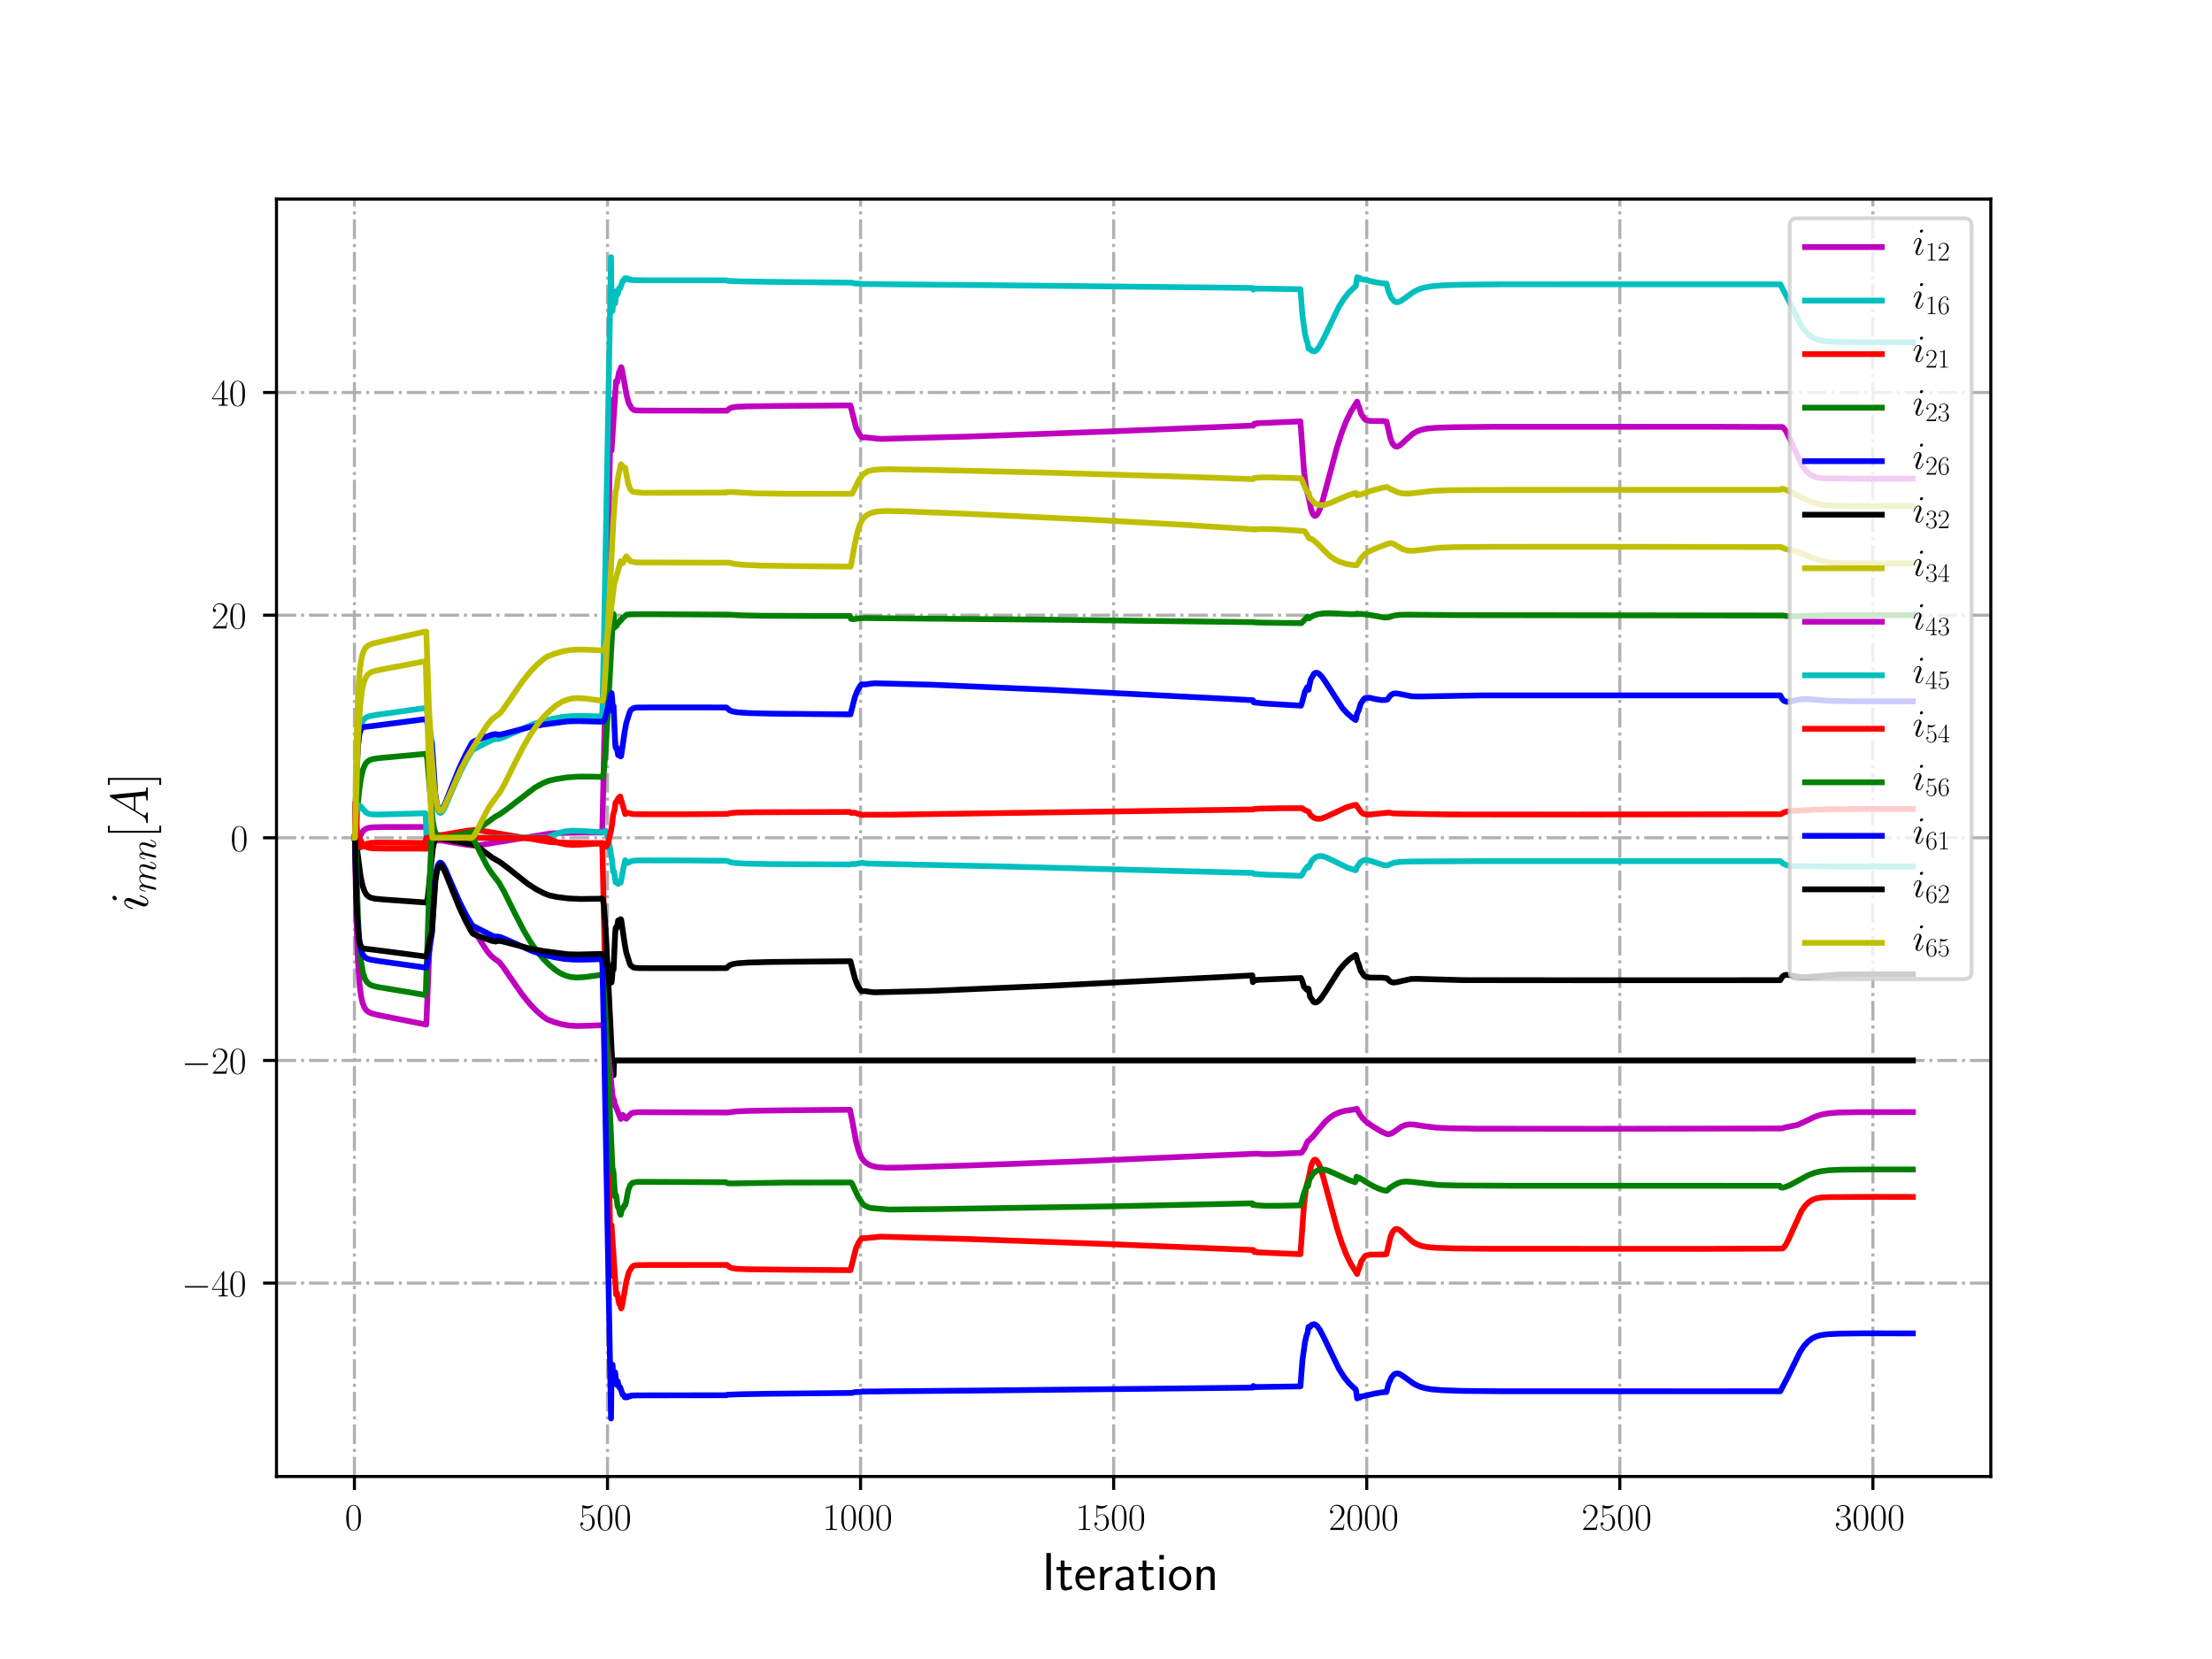 <?xml version="1.0" encoding="utf-8" standalone="no"?>
<!DOCTYPE svg PUBLIC "-//W3C//DTD SVG 1.1//EN"
  "http://www.w3.org/Graphics/SVG/1.1/DTD/svg11.dtd">
<!-- Created with matplotlib (http://matplotlib.org/) -->
<svg height="432pt" version="1.1" viewBox="0 0 576 432" width="576pt" xmlns="http://www.w3.org/2000/svg" xmlns:xlink="http://www.w3.org/1999/xlink">
 <defs>
  <style type="text/css">
*{stroke-linecap:butt;stroke-linejoin:round;}
  </style>
 </defs>
 <g id="figure_1">
  <g id="patch_1">
   <path d="M 0 432 
L 576 432 
L 576 0 
L 0 0 
z
" style="fill:#ffffff;"/>
  </g>
  <g id="axes_1">
   <g id="patch_2">
    <path d="M 72 384.48 
L 518.4 384.48 
L 518.4 51.84 
L 72 51.84 
z
" style="fill:#ffffff;"/>
   </g>
   <g id="matplotlib.axis_1">
    <g id="xtick_1">
     <g id="line2d_1">
      <path clip-path="url(#p4952a5188e)" d="M 92.291 384.48 
L 92.291 51.84 
" style="fill:none;stroke:#b0b0b0;stroke-dasharray:5.12,1.28,0.8,1.28;stroke-dashoffset:0;stroke-width:0.8;"/>
     </g>
     <g id="line2d_2">
      <defs>
       <path d="M 0 0 
L 0 3.5 
" id="m165cf87df4" style="stroke:#000000;stroke-width:0.8;"/>
      </defs>
      <g>
       <use style="stroke:#000000;stroke-width:0.8;" x="92.291" xlink:href="#m165cf87df4" y="384.48"/>
      </g>
     </g>
     <g id="text_1">
      <!-- $0$ -->
      <defs>
       <path d="M 42 31.641 
C 42 37.75 41.906 48.125 37.703 56.109 
C 34 63.109 28.094 65.594 22.906 65.594 
C 18.094 65.594 12 63.406 8.203 56.203 
C 4.203 48.719 3.797 39.438 3.797 31.641 
C 3.797 25.953 3.906 17.281 7 9.672 
C 11.297 -0.609 19 -2 22.906 -2 
C 27.5 -2 34.5 -0.109 38.594 9.375 
C 41.594 16.281 42 24.359 42 31.641 
z
M 22.906 -0.406 
C 16.5 -0.406 12.703 5.078 11.297 12.688 
C 10.203 18.562 10.203 27.156 10.203 32.75 
C 10.203 40.438 10.203 46.828 11.5 52.922 
C 13.406 61.391 19 64 22.906 64 
C 27 64 32.297 61.297 34.203 53.125 
C 35.5 47.438 35.594 40.734 35.594 32.75 
C 35.594 26.25 35.594 18.266 34.406 12.375 
C 32.297 1.484 26.406 -0.406 22.906 -0.406 
z
" id="CMR17-48"/>
      </defs>
      <g transform="translate(89.8 398.398)scale(0.1 -0.1)">
       <use transform="scale(0.996)" xlink:href="#CMR17-48"/>
      </g>
     </g>
    </g>
    <g id="xtick_2">
     <g id="line2d_3">
      <path clip-path="url(#p4952a5188e)" d="M 158.192 384.48 
L 158.192 51.84 
" style="fill:none;stroke:#b0b0b0;stroke-dasharray:5.12,1.28,0.8,1.28;stroke-dashoffset:0;stroke-width:0.8;"/>
     </g>
     <g id="line2d_4">
      <g>
       <use style="stroke:#000000;stroke-width:0.8;" x="158.192" xlink:href="#m165cf87df4" y="384.48"/>
      </g>
     </g>
     <g id="text_2">
      <!-- $500$ -->
      <defs>
       <path d="M 11.406 57.688 
C 12.406 57.281 16.5 56 20.703 56 
C 30 56 35.094 61.109 38 64.062 
C 38 64.953 38 65.5 37.406 65.5 
C 37.297 65.5 37.094 65.5 36.297 65.047 
C 32.797 63.406 28.703 62.078 23.703 62.078 
C 20.703 62.078 16.203 62.484 11.297 64.672 
C 10.203 65.172 10 65.172 9.906 65.172 
C 9.406 65.172 9.297 65.062 9.297 63.078 
L 9.297 34.422 
C 9.297 32.641 9.297 32.141 10.297 32.141 
C 10.797 32.141 11 32.344 11.5 33.031 
C 14.703 37.516 19.094 39.406 24.094 39.406 
C 27.594 39.406 35.094 37.219 35.094 20.141 
C 35.094 16.953 35.094 11.172 32.094 6.578 
C 29.594 2.484 25.703 0.391 21.406 0.391 
C 14.797 0.391 8.094 5 6.297 12.719 
C 6.703 12.609 7.5 12.422 7.906 12.422 
C 9.203 12.422 11.703 13.125 11.703 16.219 
C 11.703 18.906 9.797 20 7.906 20 
C 5.594 20 4.094 18.594 4.094 15.797 
C 4.094 7.094 11 -2 21.594 -2 
C 31.906 -2 41.703 6.875 41.703 19.75 
C 41.703 31.719 33.906 41 24.203 41 
C 19.094 41 14.797 39.109 11.406 35.531 
z
" id="CMR17-53"/>
      </defs>
      <g transform="translate(150.72 398.398)scale(0.1 -0.1)">
       <use transform="scale(0.996)" xlink:href="#CMR17-53"/>
       <use transform="translate(45.69 0)scale(0.996)" xlink:href="#CMR17-48"/>
       <use transform="translate(91.381 0)scale(0.996)" xlink:href="#CMR17-48"/>
      </g>
     </g>
    </g>
    <g id="xtick_3">
     <g id="line2d_5">
      <path clip-path="url(#p4952a5188e)" d="M 224.093 384.48 
L 224.093 51.84 
" style="fill:none;stroke:#b0b0b0;stroke-dasharray:5.12,1.28,0.8,1.28;stroke-dashoffset:0;stroke-width:0.8;"/>
     </g>
     <g id="line2d_6">
      <g>
       <use style="stroke:#000000;stroke-width:0.8;" x="224.093" xlink:href="#m165cf87df4" y="384.48"/>
      </g>
     </g>
     <g id="text_3">
      <!-- $1000$ -->
      <defs>
       <path d="M 26.594 63.406 
C 26.594 65.5 26.5 65.5 25.094 65.5 
C 21.203 61.188 15.297 59.797 9.703 59.797 
C 9.406 59.797 8.906 59.797 8.797 59.5 
C 8.703 59.297 8.703 59.094 8.703 57 
C 11.797 57 17 57.594 21 59.984 
L 21 7.203 
C 21 3.688 20.797 2.5 12.203 2.5 
L 9.203 2.5 
L 9.203 0 
C 14 0 19 0 23.797 0 
C 28.594 0 33.594 0 38.406 0 
L 38.406 2.5 
L 35.406 2.5 
C 26.797 2.5 26.594 3.594 26.594 7.156 
z
" id="CMR17-49"/>
      </defs>
      <g transform="translate(214.13 398.398)scale(0.1 -0.1)">
       <use transform="scale(0.996)" xlink:href="#CMR17-49"/>
       <use transform="translate(45.69 0)scale(0.996)" xlink:href="#CMR17-48"/>
       <use transform="translate(91.381 0)scale(0.996)" xlink:href="#CMR17-48"/>
       <use transform="translate(137.071 0)scale(0.996)" xlink:href="#CMR17-48"/>
      </g>
     </g>
    </g>
    <g id="xtick_4">
     <g id="line2d_7">
      <path clip-path="url(#p4952a5188e)" d="M 289.994 384.48 
L 289.994 51.84 
" style="fill:none;stroke:#b0b0b0;stroke-dasharray:5.12,1.28,0.8,1.28;stroke-dashoffset:0;stroke-width:0.8;"/>
     </g>
     <g id="line2d_8">
      <g>
       <use style="stroke:#000000;stroke-width:0.8;" x="289.994" xlink:href="#m165cf87df4" y="384.48"/>
      </g>
     </g>
     <g id="text_4">
      <!-- $1500$ -->
      <g transform="translate(280.031 398.398)scale(0.1 -0.1)">
       <use transform="scale(0.996)" xlink:href="#CMR17-49"/>
       <use transform="translate(45.69 0)scale(0.996)" xlink:href="#CMR17-53"/>
       <use transform="translate(91.381 0)scale(0.996)" xlink:href="#CMR17-48"/>
       <use transform="translate(137.071 0)scale(0.996)" xlink:href="#CMR17-48"/>
      </g>
     </g>
    </g>
    <g id="xtick_5">
     <g id="line2d_9">
      <path clip-path="url(#p4952a5188e)" d="M 355.895 384.48 
L 355.895 51.84 
" style="fill:none;stroke:#b0b0b0;stroke-dasharray:5.12,1.28,0.8,1.28;stroke-dashoffset:0;stroke-width:0.8;"/>
     </g>
     <g id="line2d_10">
      <g>
       <use style="stroke:#000000;stroke-width:0.8;" x="355.895" xlink:href="#m165cf87df4" y="384.48"/>
      </g>
     </g>
     <g id="text_5">
      <!-- $2000$ -->
      <defs>
       <path d="M 41.703 15.453 
L 39.906 15.453 
C 38.906 8.375 38.094 7.172 37.703 6.562 
C 37.203 5.766 30 5.766 28.594 5.766 
L 9.406 5.766 
C 13 9.672 20 16.75 28.5 24.953 
C 34.594 30.734 41.703 37.531 41.703 47.422 
C 41.703 59.219 32.297 66 21.797 66 
C 10.797 66 4.094 56.312 4.094 47.344 
C 4.094 43.438 7 42.938 8.203 42.938 
C 9.203 42.938 12.203 43.547 12.203 47.031 
C 12.203 50.109 9.594 51 8.203 51 
C 7.594 51 7 50.906 6.594 50.703 
C 8.5 59.219 14.297 63.406 20.406 63.406 
C 29.094 63.406 34.797 56.516 34.797 47.422 
C 34.797 38.734 29.703 31.25 24 24.75 
L 4.094 2.281 
L 4.094 0 
L 39.297 0 
z
" id="CMR17-50"/>
      </defs>
      <g transform="translate(345.932 398.398)scale(0.1 -0.1)">
       <use transform="scale(0.996)" xlink:href="#CMR17-50"/>
       <use transform="translate(45.69 0)scale(0.996)" xlink:href="#CMR17-48"/>
       <use transform="translate(91.381 0)scale(0.996)" xlink:href="#CMR17-48"/>
       <use transform="translate(137.071 0)scale(0.996)" xlink:href="#CMR17-48"/>
      </g>
     </g>
    </g>
    <g id="xtick_6">
     <g id="line2d_11">
      <path clip-path="url(#p4952a5188e)" d="M 421.796 384.48 
L 421.796 51.84 
" style="fill:none;stroke:#b0b0b0;stroke-dasharray:5.12,1.28,0.8,1.28;stroke-dashoffset:0;stroke-width:0.8;"/>
     </g>
     <g id="line2d_12">
      <g>
       <use style="stroke:#000000;stroke-width:0.8;" x="421.796" xlink:href="#m165cf87df4" y="384.48"/>
      </g>
     </g>
     <g id="text_6">
      <!-- $2500$ -->
      <g transform="translate(411.833 398.398)scale(0.1 -0.1)">
       <use transform="scale(0.996)" xlink:href="#CMR17-50"/>
       <use transform="translate(45.69 0)scale(0.996)" xlink:href="#CMR17-53"/>
       <use transform="translate(91.381 0)scale(0.996)" xlink:href="#CMR17-48"/>
       <use transform="translate(137.071 0)scale(0.996)" xlink:href="#CMR17-48"/>
      </g>
     </g>
    </g>
    <g id="xtick_7">
     <g id="line2d_13">
      <path clip-path="url(#p4952a5188e)" d="M 487.697 384.48 
L 487.697 51.84 
" style="fill:none;stroke:#b0b0b0;stroke-dasharray:5.12,1.28,0.8,1.28;stroke-dashoffset:0;stroke-width:0.8;"/>
     </g>
     <g id="line2d_14">
      <g>
       <use style="stroke:#000000;stroke-width:0.8;" x="487.697" xlink:href="#m165cf87df4" y="384.48"/>
      </g>
     </g>
     <g id="text_7">
      <!-- $3000$ -->
      <defs>
       <path d="M 22.094 33.703 
C 31 33.703 34.906 25.969 34.906 17.031 
C 34.906 5 28.5 0.391 22.703 0.391 
C 17.406 0.391 8.797 3.031 6.094 10.828 
C 6.594 10.625 7.094 10.625 7.594 10.625 
C 10 10.625 11.797 12.219 11.797 14.812 
C 11.797 17.703 9.594 19 7.594 19 
C 5.906 19 3.297 18.203 3.297 14.469 
C 3.297 5.234 12.297 -2 22.906 -2 
C 34 -2 42.5 6.719 42.5 16.953 
C 42.5 26.672 34.5 33.703 25 34.797 
C 32.594 36.375 39.906 43.062 39.906 52.016 
C 39.906 59.688 32 65.297 23 65.297 
C 13.906 65.297 5.906 59.828 5.906 52.016 
C 5.906 48.594 8.5 48 9.797 48 
C 11.906 48 13.703 49.297 13.703 51.891 
C 13.703 54.469 11.906 55.766 9.797 55.766 
C 9.406 55.766 8.906 55.766 8.5 55.578 
C 11.406 61.859 19.297 63 22.797 63 
C 26.297 63 32.906 61.328 32.906 51.875 
C 32.906 49.109 32.5 44.188 29.094 39.844 
C 26.094 36 22.703 36 19.406 35.688 
C 18.906 35.688 16.594 35.453 16.203 35.453 
C 15.5 35.359 15.094 35.266 15.094 34.5 
C 15.094 33.797 15.203 33.703 17.203 33.703 
z
" id="CMR17-51"/>
      </defs>
      <g transform="translate(477.734 398.398)scale(0.1 -0.1)">
       <use transform="scale(0.996)" xlink:href="#CMR17-51"/>
       <use transform="translate(45.69 0)scale(0.996)" xlink:href="#CMR17-48"/>
       <use transform="translate(91.381 0)scale(0.996)" xlink:href="#CMR17-48"/>
       <use transform="translate(137.071 0)scale(0.996)" xlink:href="#CMR17-48"/>
      </g>
     </g>
    </g>
    <g id="text_8">
     <!-- Iteration -->
     <defs>
      <path d="M 17.094 69 
L 8.703 69 
L 8.703 0 
L 17.094 0 
z
" id="CMSS17-73"/>
      <path d="M 16.703 37 
L 29.703 37 
L 29.703 42.766 
L 16.703 42.766 
L 16.703 55 
L 9.594 55 
L 9.594 42.766 
L 1.703 42.766 
L 1.703 37 
L 9.406 37 
L 9.406 11.703 
C 9.406 6 10.703 -1 17.297 -1 
C 22.297 -1 26.906 0.391 31.297 2.688 
L 29.703 8.562 
C 27.297 6.469 24.406 5.266 21.297 5.266 
C 16.906 5.266 16.703 10.875 16.703 13.375 
z
" id="CMSS17-116"/>
      <path d="M 39.094 21.516 
C 39.094 24.844 38.906 31.297 35.703 36.641 
C 32.203 42.391 26.5 44 22.203 44 
C 11.797 44 3 34.188 3 21.484 
C 3 9.094 12.094 -1 23.594 -1 
C 28.094 -1 33.594 0.297 38.594 3.875 
C 38.594 4.281 38.406 6.469 38.297 6.562 
C 38.297 6.766 38 9.844 38 10.25 
C 33.203 6.359 27.703 5.078 23.703 5.078 
C 17.297 5.078 10.406 10.422 10.094 21.516 
z
M 10.906 27 
C 12.203 32.562 16.594 37.828 22.203 37.828 
C 23.703 37.828 30.703 37.828 32.5 27 
z
" id="CMSS17-101"/>
      <path d="M 14.906 21.297 
C 14.906 30.703 21.797 37 30.594 37 
L 30.594 43.578 
C 24.203 43.578 18.203 40.391 14.594 35.203 
L 14.594 43.094 
L 7.5 43.094 
L 7.5 0 
L 14.906 0 
z
" id="CMSS17-114"/>
      <path d="M 37.594 27.984 
C 37.594 37.375 30.906 43.875 21.906 43.875 
C 17.5 43.875 12.703 43.078 7.203 39.891 
L 7.797 33.359 
C 10.297 35.125 14.594 38 21.797 38 
C 26.906 38 30 34.062 30 27.844 
L 30 24 
C 14 24 4 19.344 4 11.344 
C 4 7.203 6.5 -1 14.797 -1 
C 16.297 -1 24.406 -1 30.203 3.391 
L 30.203 -0.297 
L 37.594 -0.297 
z
M 30 12.75 
C 30 10.953 30 8.562 27 6.781 
C 24.406 5.078 21.094 5.078 19.703 5.078 
C 14.703 5.078 11.297 7.984 11.297 11.625 
C 11.297 18.922 26.906 18.922 30 18.922 
z
" id="CMSS17-97"/>
      <path d="M 15.297 65.359 
L 6.906 65.359 
L 6.906 57 
L 15.297 57 
z
M 14.797 42.797 
L 7.406 42.797 
L 7.406 0 
L 14.797 0 
z
" id="CMSS17-105"/>
      <path d="M 44.203 21.188 
C 44.203 34 34.703 44 23.5 44 
C 12 44 2.703 33.703 2.703 21.188 
C 2.703 8.5 12.297 -1 23.406 -1 
C 34.797 -1 44.203 8.797 44.203 21.188 
z
M 23.5 5.266 
C 16.406 5.266 10.297 11.078 10.297 22 
C 10.297 33.609 17.406 37.922 23.406 37.922 
C 29.906 37.922 36.594 33.219 36.594 22 
C 36.594 10.672 30.094 5.266 23.5 5.266 
z
" id="CMSS17-111"/>
      <path d="M 40.906 29.328 
C 40.906 35.672 39.406 44 28.094 44 
C 21.703 44 17.5 40.719 14.703 37.328 
L 14.703 43.094 
L 7.406 43.094 
L 7.406 0 
L 15 0 
L 15 24.359 
C 15 30.688 17.406 37.938 24.203 37.938 
C 33 37.938 33.297 32 33.297 28.578 
L 33.297 0 
L 40.906 0 
z
" id="CMSS17-110"/>
     </defs>
     <g transform="translate(271.264 414.022)scale(0.14 -0.14)">
      <use transform="scale(0.996)" xlink:href="#CMSS17-73"/>
      <use transform="translate(25.784 0)scale(0.996)" xlink:href="#CMSS17-116"/>
      <use transform="translate(59.615 0)scale(0.996)" xlink:href="#CMSS17-101"/>
      <use transform="translate(101.254 0)scale(0.996)" xlink:href="#CMSS17-114"/>
      <use transform="translate(133.164 0)scale(0.996)" xlink:href="#CMSS17-97"/>
      <use transform="translate(178.086 0)scale(0.996)" xlink:href="#CMSS17-116"/>
      <use transform="translate(211.918 0)scale(0.996)" xlink:href="#CMSS17-105"/>
      <use transform="translate(234.098 0)scale(0.996)" xlink:href="#CMSS17-111"/>
      <use transform="translate(280.942 0)scale(0.996)" xlink:href="#CMSS17-110"/>
     </g>
    </g>
   </g>
   <g id="matplotlib.axis_2">
    <g id="ytick_1">
     <g id="line2d_15">
      <path clip-path="url(#p4952a5188e)" d="M 72 334.116 
L 518.4 334.116 
" style="fill:none;stroke:#b0b0b0;stroke-dasharray:5.12,1.28,0.8,1.28;stroke-dashoffset:0;stroke-width:0.8;"/>
     </g>
     <g id="line2d_16">
      <defs>
       <path d="M 0 0 
L -3.5 0 
" id="m1c23786d7d" style="stroke:#000000;stroke-width:0.8;"/>
      </defs>
      <g>
       <use style="stroke:#000000;stroke-width:0.8;" x="72" xlink:href="#m1c23786d7d" y="334.116"/>
      </g>
     </g>
     <g id="text_9">
      <!-- $-40$ -->
      <defs>
       <path d="M 65.906 23 
C 67.594 23 69.406 23 69.406 25 
C 69.406 27 67.594 27 65.906 27 
L 11.797 27 
C 10.094 27 8.297 27 8.297 25 
C 8.297 23 10.094 23 11.797 23 
z
" id="CMSY10-0"/>
       <path d="M 33.594 64.406 
C 33.594 66.5 33.5 66.5 31.703 66.5 
L 2 19.594 
L 2 17 
L 27.797 17 
L 27.797 7.141 
C 27.797 3.5 27.594 2.5 20.594 2.5 
L 18.703 2.5 
L 18.703 0 
C 21.906 0 27.297 0 30.703 0 
C 34.094 0 39.5 0 42.703 0 
L 42.703 2.5 
L 40.797 2.5 
C 33.797 2.5 33.594 3.5 33.594 7.141 
L 33.594 17 
L 43.797 17 
L 43.797 19.594 
L 33.594 19.594 
z
M 28.094 57.859 
L 28.094 19.594 
L 4 19.594 
z
" id="CMR17-52"/>
      </defs>
      <g transform="translate(47.289 337.576)scale(0.1 -0.1)">
       <use transform="scale(0.996)" xlink:href="#CMSY10-0"/>
       <use transform="translate(77.487 0)scale(0.996)" xlink:href="#CMR17-52"/>
       <use transform="translate(123.178 0)scale(0.996)" xlink:href="#CMR17-48"/>
      </g>
     </g>
    </g>
    <g id="ytick_2">
     <g id="line2d_17">
      <path clip-path="url(#p4952a5188e)" d="M 72 276.138 
L 518.4 276.138 
" style="fill:none;stroke:#b0b0b0;stroke-dasharray:5.12,1.28,0.8,1.28;stroke-dashoffset:0;stroke-width:0.8;"/>
     </g>
     <g id="line2d_18">
      <g>
       <use style="stroke:#000000;stroke-width:0.8;" x="72" xlink:href="#m1c23786d7d" y="276.138"/>
      </g>
     </g>
     <g id="text_10">
      <!-- $-20$ -->
      <g transform="translate(47.289 279.597)scale(0.1 -0.1)">
       <use transform="scale(0.996)" xlink:href="#CMSY10-0"/>
       <use transform="translate(77.487 0)scale(0.996)" xlink:href="#CMR17-50"/>
       <use transform="translate(123.178 0)scale(0.996)" xlink:href="#CMR17-48"/>
      </g>
     </g>
    </g>
    <g id="ytick_3">
     <g id="line2d_19">
      <path clip-path="url(#p4952a5188e)" d="M 72 218.16 
L 518.4 218.16 
" style="fill:none;stroke:#b0b0b0;stroke-dasharray:5.12,1.28,0.8,1.28;stroke-dashoffset:0;stroke-width:0.8;"/>
     </g>
     <g id="line2d_20">
      <g>
       <use style="stroke:#000000;stroke-width:0.8;" x="72" xlink:href="#m1c23786d7d" y="218.16"/>
      </g>
     </g>
     <g id="text_11">
      <!-- $0$ -->
      <g transform="translate(60.019 221.619)scale(0.1 -0.1)">
       <use transform="scale(0.996)" xlink:href="#CMR17-48"/>
      </g>
     </g>
    </g>
    <g id="ytick_4">
     <g id="line2d_21">
      <path clip-path="url(#p4952a5188e)" d="M 72 160.182 
L 518.4 160.182 
" style="fill:none;stroke:#b0b0b0;stroke-dasharray:5.12,1.28,0.8,1.28;stroke-dashoffset:0;stroke-width:0.8;"/>
     </g>
     <g id="line2d_22">
      <g>
       <use style="stroke:#000000;stroke-width:0.8;" x="72" xlink:href="#m1c23786d7d" y="160.182"/>
      </g>
     </g>
     <g id="text_12">
      <!-- $20$ -->
      <g transform="translate(55.037 163.641)scale(0.1 -0.1)">
       <use transform="scale(0.996)" xlink:href="#CMR17-50"/>
       <use transform="translate(45.69 0)scale(0.996)" xlink:href="#CMR17-48"/>
      </g>
     </g>
    </g>
    <g id="ytick_5">
     <g id="line2d_23">
      <path clip-path="url(#p4952a5188e)" d="M 72 102.204 
L 518.4 102.204 
" style="fill:none;stroke:#b0b0b0;stroke-dasharray:5.12,1.28,0.8,1.28;stroke-dashoffset:0;stroke-width:0.8;"/>
     </g>
     <g id="line2d_24">
      <g>
       <use style="stroke:#000000;stroke-width:0.8;" x="72" xlink:href="#m1c23786d7d" y="102.204"/>
      </g>
     </g>
     <g id="text_13">
      <!-- $40$ -->
      <g transform="translate(55.037 105.663)scale(0.1 -0.1)">
       <use transform="scale(0.996)" xlink:href="#CMR17-52"/>
       <use transform="translate(45.69 0)scale(0.996)" xlink:href="#CMR17-48"/>
      </g>
     </g>
    </g>
    <g id="text_14">
     <!-- $i_{mn}[A]$ -->
     <defs>
      <path d="M 28.297 14.266 
C 28.297 14.766 27.906 15.172 27.297 15.172 
C 26.406 15.172 26.297 14.875 25.797 13.172 
C 23.203 4.094 19.094 1 15.797 1 
C 14.594 1 13.203 1.297 13.203 4.297 
C 13.203 6.984 14.406 9.984 15.5 12.969 
L 22.5 31.531 
C 22.797 32.328 23.5 34.125 23.5 36.016 
C 23.5 40.219 20.5 44 15.594 44 
C 6.406 44 2.703 29.531 2.703 28.734 
C 2.703 28.344 3.094 27.844 3.797 27.844 
C 4.703 27.844 4.797 28.234 5.203 29.625 
C 7.594 37.938 11.406 41.906 15.297 41.906 
C 16.203 41.906 17.906 41.906 17.906 38.719 
C 17.906 36.125 16.594 32.828 15.797 30.641 
L 8.797 12.078 
C 8.203 10.484 7.594 8.875 7.594 7.078 
C 7.594 2.594 10.703 -1 15.5 -1 
C 24.703 -1 28.297 13.578 28.297 14.266 
z
M 27.5 62.703 
C 27.5 64.203 26.297 66 24.094 66 
C 21.797 66 19.203 63.797 19.203 61.203 
C 19.203 58.719 21.297 57.922 22.5 57.922 
C 25.203 57.922 27.5 60.516 27.5 62.703 
z
" id="CMMI12-105"/>
      <path d="M 20.594 29.234 
C 20.797 29.844 23.297 34.828 27 38.016 
C 29.594 40.406 33 42.016 36.906 42.016 
C 40.906 42.016 42.297 39.016 42.297 35.031 
C 42.297 34.422 42.297 32.438 41.094 27.734 
L 38.594 17.469 
C 37.797 14.469 35.906 7.078 35.703 5.984 
C 35.297 4.484 34.703 1.891 34.703 1.5 
C 34.703 0.094 35.797 -1 37.297 -1 
C 40.297 -1 40.797 1.297 41.703 4.891 
L 47.703 28.734 
C 47.906 29.531 53.094 42.016 64.094 42.016 
C 68.094 42.016 69.5 39.016 69.5 35.031 
C 69.5 29.438 65.594 18.562 63.406 12.578 
C 62.5 10.172 62 8.875 62 7.078 
C 62 2.594 65.094 -1 69.906 -1 
C 79.203 -1 82.703 13.672 82.703 14.266 
C 82.703 14.766 82.297 15.172 81.703 15.172 
C 80.797 15.172 80.703 14.875 80.203 13.172 
C 77.906 5.188 74.203 1 70.203 1 
C 69.203 1 67.594 1 67.594 4.203 
C 67.594 6.812 68.797 10 69.203 11.094 
C 71 15.906 75.5 27.703 75.5 33.516 
C 75.5 39.5 72 44 64.406 44 
C 57.703 44 52.297 40.219 48.297 34.328 
C 48 39.719 44.703 44 37.203 44 
C 28.297 44 23.594 37.734 21.797 35.234 
C 21.5 40.906 17.406 44 13 44 
C 10.094 44 7.797 42.609 5.906 38.812 
C 4.094 35.219 2.703 29.141 2.703 28.734 
C 2.703 28.344 3.094 27.844 3.797 27.844 
C 4.594 27.844 4.703 27.938 5.297 30.234 
C 6.797 36.125 8.703 42.016 12.703 42.016 
C 15 42.016 15.797 40.406 15.797 37.422 
C 15.797 35.219 14.797 31.328 14.094 28.234 
L 11.297 17.469 
C 10.906 15.562 9.797 11.078 9.297 9.281 
C 8.594 6.688 7.5 2 7.5 1.5 
C 7.5 0.094 8.594 -1 10.094 -1 
C 11.297 -1 12.703 -0.406 13.5 1.094 
C 13.703 1.594 14.594 5.094 15.094 7.078 
L 17.297 16.062 
z
" id="CMMI12-109"/>
      <path d="M 20.594 29.234 
C 20.797 29.844 23.297 34.828 27 38.016 
C 29.594 40.406 33 42.016 36.906 42.016 
C 40.906 42.016 42.297 39.016 42.297 35.031 
C 42.297 29.344 38.203 17.969 36.203 12.578 
C 35.297 10.172 34.797 8.875 34.797 7.078 
C 34.797 2.594 37.906 -1 42.703 -1 
C 52 -1 55.5 13.672 55.5 14.266 
C 55.5 14.766 55.094 15.172 54.5 15.172 
C 53.594 15.172 53.5 14.875 53 13.172 
C 50.703 4.984 46.906 1 43 1 
C 42 1 40.406 1 40.406 4.203 
C 40.406 6.703 41.5 9.703 42.094 11.094 
C 44.094 16.609 48.297 27.812 48.297 33.516 
C 48.297 39.5 44.797 44 37.203 44 
C 28.297 44 23.594 37.734 21.797 35.234 
C 21.5 40.906 17.406 44 13 44 
C 9.797 44 7.594 42.109 5.906 38.719 
C 4.094 35.125 2.703 29.141 2.703 28.734 
C 2.703 28.344 3.094 27.844 3.797 27.844 
C 4.594 27.844 4.703 27.938 5.297 30.234 
C 6.906 36.328 8.703 42.016 12.703 42.016 
C 15 42.016 15.797 40.406 15.797 37.422 
C 15.797 35.219 14.797 31.328 14.094 28.234 
L 11.297 17.469 
C 10.906 15.562 9.797 11.078 9.297 9.281 
C 8.594 6.688 7.5 2 7.5 1.5 
C 7.5 0.094 8.594 -1 10.094 -1 
C 11.297 -1 12.703 -0.406 13.5 1.094 
C 13.703 1.594 14.594 5.094 15.094 7.078 
L 17.297 16.062 
z
" id="CMMI12-110"/>
      <path d="M 23.5 -25 
L 23.5 -21.516 
L 14.094 -21.516 
L 14.094 71 
L 23.5 71 
L 23.5 74.484 
L 10.594 74.484 
L 10.594 -25 
z
" id="CMR17-91"/>
      <path d="M 17 10.797 
C 13.5 4.906 10.094 2.906 5.297 2.906 
C 4.203 2.812 3.406 2.812 3.406 0.906 
C 3.406 0.375 3.906 0 4.594 0 
C 6.406 0 10.906 0 12.703 0 
C 15.594 0 18.797 0 21.594 0 
C 22.203 0 23.406 0 23.406 1.906 
C 23.406 2.812 22.594 2.906 22 2.906 
C 19.703 2.906 17.797 3.688 17.797 6.062 
C 17.797 7.438 18.406 8.531 19.703 10.703 
L 27.297 23.109 
L 52.797 23.109 
C 52.906 22.234 52.906 21.453 53 20.562 
C 53.297 18 54.5 7.734 54.5 5.875 
C 54.5 2.906 49.406 2.906 47.797 2.906 
C 46.703 2.906 45.594 2.906 45.594 1.094 
C 45.594 0 46.5 0 47.094 0 
C 48.797 0 50.797 0 52.5 0 
L 58.203 0 
C 64.297 0 68.703 0 68.797 0 
C 69.5 0 70.594 0 70.594 1.906 
C 70.594 2.906 69.703 2.906 68.203 2.906 
C 62.703 2.906 62.594 3.812 62.297 6.781 
L 56.203 68.812 
C 56 70.797 55.594 71 54.5 71 
C 53.5 71 52.906 70.797 52 69.297 
z
M 29 26 
L 49.094 59.672 
L 52.5 26 
z
" id="CMMI12-65"/>
      <path d="M 14.297 74.484 
L 1.406 74.484 
L 1.406 71 
L 10.797 71 
L 10.797 -21.516 
L 1.406 -21.516 
L 1.406 -25 
L 14.297 -25 
z
" id="CMR17-93"/>
     </defs>
     <g transform="translate(40.577 237.098)rotate(-90)scale(0.14 -0.14)">
      <use transform="translate(0 14.944)scale(0.996)" xlink:href="#CMMI12-105"/>
      <use transform="translate(33.279 0)scale(0.697)" xlink:href="#CMMI12-109"/>
      <use transform="translate(93.007 0)scale(0.697)" xlink:href="#CMMI12-110"/>
      <use transform="translate(134.266 14.944)scale(0.996)" xlink:href="#CMR17-91"/>
      <use transform="translate(159.137 14.944)scale(0.996)" xlink:href="#CMMI12-65"/>
      <use transform="translate(232.265 14.944)scale(0.996)" xlink:href="#CMR17-93"/>
     </g>
    </g>
   </g>
   <g id="line2d_25">
    <path clip-path="url(#p4952a5188e)" d="M 92.291 218.16 
L 92.423 218.16 
L 92.555 218.16 
L 92.95 218.764 
L 93.082 218.751 
L 93.345 218.42 
L 94.532 216.392 
L 95.191 215.856 
L 95.981 215.564 
L 97.168 215.416 
L 100.331 215.352 
L 111.402 215.338 
L 111.666 215.714 
L 112.193 217.109 
L 112.852 218.711 
L 113.247 218.921 
L 114.038 218.868 
L 115.093 218.892 
L 117.07 219.231 
L 121.683 220.014 
L 123.792 220.21 
L 125.373 220.005 
L 143.298 217.04 
L 147.911 216.853 
L 154.37 216.793 
L 156.742 216.805 
L 156.874 214.954 
L 157.269 196.994 
L 158.983 110.169 
L 159.114 104.125 
L 159.246 117.293 
L 160.433 99.237 
L 160.564 99.293 
L 160.696 99.555 
L 161.223 96.853 
L 161.355 96.817 
L 161.751 95.603 
L 161.882 95.854 
L 162.673 100.152 
L 163.069 102.514 
L 163.464 104.017 
L 163.728 105 
L 164.518 106.336 
L 164.782 106.544 
L 165.046 106.745 
L 165.441 106.793 
L 165.705 106.888 
L 166.1 106.873 
L 166.495 106.901 
L 167.286 106.9 
L 169.131 106.924 
L 171.24 106.925 
L 189.297 106.935 
L 189.956 106.373 
L 190.615 106.11 
L 191.801 105.93 
L 194.701 105.81 
L 205.509 105.682 
L 221.457 105.571 
L 222.907 111.326 
L 223.566 112.749 
L 224.225 113.708 
L 224.488 113.921 
L 225.015 113.906 
L 225.411 113.892 
L 229.233 114.294 
L 252.167 113.679 
L 288.544 112.368 
L 326.371 110.814 
L 326.635 110.3 
L 327.03 110.349 
L 327.294 110.204 
L 327.689 110.233 
L 328.085 110.177 
L 328.875 110.153 
L 338.629 109.728 
L 339.551 122.599 
L 340.079 126.762 
L 340.474 128.499 
L 340.738 129.327 
L 341.397 132.593 
L 341.792 133.733 
L 342.187 134.265 
L 342.451 134.354 
L 342.715 134.248 
L 343.11 133.779 
L 343.637 132.682 
L 344.428 130.327 
L 345.746 125.438 
L 348.118 116.588 
L 349.436 112.516 
L 350.623 109.513 
L 351.809 107.109 
L 352.995 105.233 
L 353.391 104.572 
L 353.654 105.491 
L 353.918 106.046 
L 354.445 107.796 
L 355.368 109.166 
L 355.763 109.419 
L 356.949 109.632 
L 360.112 109.641 
L 361.035 109.753 
L 362.089 114.258 
L 362.617 115.49 
L 363.144 116.121 
L 363.539 116.29 
L 363.935 116.262 
L 364.462 116.004 
L 365.253 115.341 
L 367.757 113.054 
L 368.943 112.351 
L 370.129 111.905 
L 371.579 111.603 
L 373.688 111.408 
L 378.565 111.239 
L 388.318 111.134 
L 444.993 111.121 
L 464.104 111.189 
L 464.5 111.482 
L 465.027 112.199 
L 465.818 113.766 
L 469.113 121.004 
L 470.035 122.318 
L 470.958 123.247 
L 471.881 123.855 
L 472.935 124.261 
L 474.253 124.494 
L 476.362 124.593 
L 488.092 124.663 
L 498.109 124.643 
L 498.109 124.643 
" style="fill:none;stroke:#bf00bf;stroke-linecap:square;stroke-width:1.5;"/>
   </g>
   <g id="line2d_26">
    <path clip-path="url(#p4952a5188e)" d="M 92.291 218.16 
L 92.423 218.16 
L 92.818 202.111 
L 93.214 194.583 
L 93.609 190.807 
L 94.004 188.874 
L 94.4 187.848 
L 94.927 187.139 
L 95.586 186.711 
L 96.509 186.419 
L 98.486 186.086 
L 111.007 184.334 
L 111.27 185.486 
L 112.457 193.282 
L 113.247 206.489 
L 113.643 209.487 
L 114.038 211.026 
L 114.434 211.635 
L 114.697 211.692 
L 114.961 211.55 
L 115.356 211.073 
L 116.015 209.844 
L 117.465 206.45 
L 119.706 201.336 
L 121.419 197.979 
L 122.869 195.514 
L 123.264 195.169 
L 128.009 192.737 
L 129.064 192.392 
L 129.591 192.469 
L 130.382 192.27 
L 132.095 191.558 
L 138.685 188.626 
L 141.321 187.783 
L 144.353 187.062 
L 146.989 186.622 
L 149.493 186.433 
L 152.788 186.441 
L 156.742 186.577 
L 156.874 184.729 
L 157.269 166.581 
L 159.114 66.96 
L 159.246 79.626 
L 159.378 78.795 
L 159.51 80.954 
L 159.774 76.888 
L 159.905 77.031 
L 160.169 79.007 
L 160.564 75.756 
L 160.828 76.644 
L 161.223 75.072 
L 161.355 75.202 
L 161.487 75.092 
L 162.146 73.115 
L 162.278 73.216 
L 162.41 73.116 
L 162.673 72.48 
L 162.805 72.452 
L 163.2 72.598 
L 163.332 72.465 
L 163.464 72.493 
L 163.728 72.807 
L 164.123 72.727 
L 164.387 72.944 
L 164.914 72.93 
L 165.177 72.975 
L 165.441 72.909 
L 165.836 72.988 
L 166.232 72.967 
L 166.627 72.959 
L 167.55 72.971 
L 168.472 72.984 
L 169.79 72.982 
L 172.426 72.982 
L 183.498 72.994 
L 189.165 73.007 
L 189.429 73.136 
L 192.988 73.271 
L 199.841 73.387 
L 221.852 73.607 
L 222.511 73.81 
L 223.697 73.856 
L 224.356 73.902 
L 224.62 74 
L 225.015 73.935 
L 225.279 73.993 
L 225.674 73.942 
L 226.07 73.965 
L 226.597 73.992 
L 227.52 73.976 
L 232.396 74.037 
L 256.121 74.239 
L 317.145 74.886 
L 326.239 74.997 
L 326.371 75.415 
L 326.635 75.067 
L 326.898 75.17 
L 327.162 75.162 
L 327.426 75.113 
L 327.821 75.162 
L 328.216 75.162 
L 329.534 75.178 
L 334.938 75.259 
L 338.629 75.313 
L 339.156 82.152 
L 339.815 86.855 
L 340.21 88.558 
L 340.474 89.204 
L 340.738 90.784 
L 340.869 90.845 
L 341.001 90.702 
L 341.133 90.768 
L 341.528 91.309 
L 342.187 91.509 
L 342.583 91.354 
L 343.11 90.864 
L 343.769 89.896 
L 344.823 87.842 
L 348.646 79.886 
L 349.964 77.8 
L 351.282 76.144 
L 352.6 74.873 
L 352.995 74.57 
L 353.127 74.077 
L 353.391 72.177 
L 353.654 72.695 
L 353.786 72.613 
L 354.05 72.353 
L 354.313 72.68 
L 354.84 72.713 
L 355.104 72.821 
L 355.368 72.819 
L 355.895 72.97 
L 358.004 73.449 
L 359.981 73.773 
L 361.035 73.844 
L 361.562 75.93 
L 362.353 77.651 
L 363.012 78.428 
L 363.539 78.676 
L 364.067 78.67 
L 364.726 78.414 
L 365.78 77.694 
L 368.152 75.983 
L 369.47 75.333 
L 370.92 74.873 
L 372.765 74.547 
L 375.533 74.314 
L 380.937 74.126 
L 390.691 74.043 
L 446.047 74.032 
L 463.577 74.041 
L 464.5 75.781 
L 465.818 78.334 
L 468.717 84.272 
L 469.772 85.851 
L 470.826 87.011 
L 471.881 87.803 
L 472.935 88.31 
L 474.253 88.673 
L 475.966 88.895 
L 479.13 89.047 
L 485.72 89.126 
L 498.109 89.104 
L 498.109 89.104 
" style="fill:none;stroke:#00bfbf;stroke-linecap:square;stroke-width:1.5;"/>
   </g>
   <g id="line2d_27">
    <path clip-path="url(#p4952a5188e)" d="M 92.291 218.16 
L 92.423 218.16 
L 92.555 218.16 
L 92.95 217.556 
L 93.082 217.569 
L 93.345 217.9 
L 94.532 219.928 
L 95.191 220.464 
L 95.981 220.756 
L 97.168 220.904 
L 100.331 220.968 
L 111.402 220.982 
L 111.666 220.606 
L 112.193 219.211 
L 112.852 217.609 
L 113.247 217.399 
L 114.038 217.452 
L 115.093 217.428 
L 117.07 217.089 
L 121.683 216.306 
L 123.792 216.11 
L 125.373 216.315 
L 143.298 219.28 
L 147.911 219.467 
L 154.37 219.527 
L 156.742 219.515 
L 156.874 221.366 
L 157.269 239.326 
L 158.983 326.151 
L 159.114 332.195 
L 159.246 319.027 
L 160.433 337.083 
L 160.564 337.027 
L 160.696 336.765 
L 161.223 339.467 
L 161.355 339.503 
L 161.751 340.717 
L 161.882 340.466 
L 162.673 336.168 
L 163.069 333.806 
L 163.464 332.303 
L 163.728 331.32 
L 164.518 329.984 
L 164.782 329.776 
L 165.046 329.575 
L 165.441 329.527 
L 165.705 329.432 
L 166.1 329.447 
L 166.495 329.419 
L 167.286 329.42 
L 169.131 329.396 
L 171.24 329.395 
L 189.297 329.385 
L 189.956 329.947 
L 190.615 330.21 
L 191.801 330.39 
L 194.701 330.51 
L 205.509 330.638 
L 221.457 330.749 
L 222.907 324.994 
L 223.566 323.571 
L 224.225 322.612 
L 224.488 322.399 
L 225.015 322.414 
L 225.411 322.428 
L 229.233 322.026 
L 252.167 322.641 
L 288.544 323.952 
L 326.371 325.506 
L 326.635 326.02 
L 327.03 325.971 
L 327.294 326.116 
L 327.689 326.087 
L 328.085 326.143 
L 328.875 326.167 
L 338.629 326.592 
L 339.551 313.721 
L 340.079 309.558 
L 340.474 307.821 
L 340.738 306.993 
L 341.397 303.727 
L 341.792 302.587 
L 342.187 302.055 
L 342.451 301.966 
L 342.715 302.072 
L 343.11 302.541 
L 343.637 303.638 
L 344.428 305.993 
L 345.746 310.882 
L 348.118 319.732 
L 349.436 323.804 
L 350.623 326.807 
L 351.809 329.211 
L 352.995 331.087 
L 353.391 331.748 
L 353.654 330.829 
L 353.918 330.274 
L 354.445 328.524 
L 355.368 327.154 
L 355.763 326.901 
L 356.949 326.688 
L 360.112 326.679 
L 361.035 326.567 
L 362.089 322.062 
L 362.617 320.83 
L 363.144 320.199 
L 363.539 320.03 
L 363.935 320.058 
L 364.462 320.316 
L 365.253 320.979 
L 367.757 323.266 
L 368.943 323.969 
L 370.129 324.415 
L 371.579 324.717 
L 373.688 324.912 
L 378.565 325.081 
L 388.318 325.186 
L 444.993 325.199 
L 464.104 325.131 
L 464.5 324.838 
L 465.027 324.121 
L 465.818 322.554 
L 469.113 315.316 
L 470.035 314.002 
L 470.958 313.073 
L 471.881 312.465 
L 472.935 312.059 
L 474.253 311.826 
L 476.362 311.727 
L 488.092 311.657 
L 498.109 311.677 
L 498.109 311.677 
" style="fill:none;stroke:#ff0000;stroke-linecap:square;stroke-width:1.5;"/>
   </g>
   <g id="line2d_28">
    <path clip-path="url(#p4952a5188e)" d="M 92.291 218.16 
L 92.423 218.16 
L 92.818 213.505 
L 93.477 206.27 
L 94.004 202.593 
L 94.532 200.377 
L 95.059 199.111 
L 95.586 198.403 
L 96.245 197.935 
L 97.168 197.63 
L 98.749 197.404 
L 108.107 196.547 
L 111.007 196.281 
L 111.27 197.899 
L 112.061 207.115 
L 112.72 213.952 
L 113.116 216.061 
L 113.511 217.08 
L 113.906 217.607 
L 114.434 217.948 
L 115.093 218.087 
L 116.015 218.037 
L 117.992 217.643 
L 122.21 216.812 
L 123.66 216.479 
L 124.582 215.892 
L 128.8 212.769 
L 130.118 212.036 
L 131.963 210.725 
L 139.212 205.139 
L 141.321 203.969 
L 142.903 203.311 
L 144.748 202.889 
L 147.648 202.439 
L 150.416 202.236 
L 153.711 202.225 
L 156.874 202.31 
L 157.006 202.122 
L 157.269 200.621 
L 157.665 196.034 
L 158.324 184.596 
L 159.51 162.826 
L 159.774 159.879 
L 160.037 163.413 
L 160.301 162.693 
L 160.433 162.983 
L 160.564 162.986 
L 160.828 162.354 
L 161.092 162.207 
L 161.619 161.378 
L 161.751 161.487 
L 161.882 161.336 
L 162.146 160.842 
L 162.278 160.831 
L 163.2 160.053 
L 164.255 159.982 
L 165.309 159.948 
L 170.713 159.946 
L 190.088 160.057 
L 192.724 160.223 
L 198.523 160.343 
L 212.626 160.387 
L 221.325 160.395 
L 221.589 161.159 
L 221.852 161.132 
L 222.116 161.24 
L 223.697 161.03 
L 225.015 160.934 
L 228.838 160.975 
L 277.341 161.406 
L 326.503 162.016 
L 326.898 162.08 
L 328.48 162.123 
L 335.465 162.228 
L 338.892 162.265 
L 340.474 160.553 
L 340.606 160.639 
L 340.869 161.035 
L 341.265 160.644 
L 341.528 160.571 
L 342.187 160.253 
L 343.242 159.921 
L 344.692 159.708 
L 346.669 159.678 
L 351.677 159.942 
L 353.127 159.909 
L 353.391 159.751 
L 353.654 159.911 
L 354.445 159.865 
L 356.686 160.136 
L 360.508 160.802 
L 361.43 160.791 
L 362.88 160.322 
L 364.33 160.099 
L 366.307 160.054 
L 379.619 160.179 
L 464.236 160.279 
L 465.818 160.48 
L 467.663 160.477 
L 476.362 160.184 
L 498.109 160.182 
L 498.109 160.182 
" style="fill:none;stroke:#008000;stroke-linecap:square;stroke-width:1.5;"/>
   </g>
   <g id="line2d_29">
    <path clip-path="url(#p4952a5188e)" d="M 92.291 218.16 
L 92.423 218.16 
L 92.818 201.631 
L 93.214 194.118 
L 93.609 191.06 
L 94.004 189.888 
L 94.4 189.458 
L 94.927 189.272 
L 96.904 189.062 
L 104.417 188.093 
L 111.007 187.225 
L 111.27 188.373 
L 111.929 191.818 
L 112.457 193.568 
L 113.379 206.926 
L 113.775 209.395 
L 114.17 210.615 
L 114.434 210.944 
L 114.697 210.993 
L 114.961 210.832 
L 115.356 210.308 
L 116.015 208.972 
L 117.465 205.303 
L 119.574 200.085 
L 121.287 196.422 
L 122.869 193.504 
L 123.264 193.118 
L 124.187 192.71 
L 128.009 191.343 
L 129.064 191.133 
L 129.723 191.323 
L 130.513 191.249 
L 132.491 190.743 
L 137.894 189.334 
L 141.453 188.68 
L 147.78 187.842 
L 150.679 187.77 
L 156.083 187.914 
L 157.137 187.899 
L 157.401 187.492 
L 157.796 186.196 
L 159.246 180.493 
L 159.378 181.57 
L 159.642 185.308 
L 159.774 183.845 
L 160.169 192.944 
L 160.301 194.649 
L 160.433 194.883 
L 160.564 194.623 
L 160.696 195.075 
L 160.96 196.625 
L 161.223 196.379 
L 161.619 196.968 
L 161.751 196.826 
L 162.673 190.488 
L 163.069 188.332 
L 163.991 185.384 
L 164.255 184.893 
L 164.65 184.612 
L 164.914 184.403 
L 165.309 184.348 
L 165.573 184.251 
L 165.968 184.264 
L 166.364 184.231 
L 167.154 184.233 
L 169.659 184.211 
L 172.558 184.212 
L 184.684 184.216 
L 189.165 184.228 
L 189.956 184.934 
L 190.747 185.258 
L 192.065 185.485 
L 194.965 185.681 
L 200.896 185.833 
L 218.689 185.996 
L 221.457 186.018 
L 222.643 181.413 
L 223.302 179.775 
L 223.961 178.637 
L 224.356 178.205 
L 225.279 178.234 
L 226.861 178.007 
L 227.783 177.921 
L 242.413 178.288 
L 273.782 179.641 
L 318.595 181.92 
L 326.239 182.338 
L 326.503 182.908 
L 329.403 183.204 
L 338.365 183.728 
L 338.761 183.753 
L 339.024 183.043 
L 339.815 180.048 
L 340.342 179.05 
L 340.474 178.865 
L 340.738 179.616 
L 341.265 177.037 
L 342.187 175.404 
L 342.583 175.191 
L 342.978 175.2 
L 343.505 175.483 
L 344.164 176.155 
L 345.087 177.466 
L 349.568 184.389 
L 350.886 185.829 
L 352.204 186.948 
L 352.995 187.496 
L 353.127 187.179 
L 353.391 185.765 
L 353.786 185.033 
L 354.313 183.271 
L 355.104 182.047 
L 355.631 181.72 
L 356.686 181.703 
L 358.267 182.064 
L 359.717 182.29 
L 360.903 182.267 
L 361.299 182.12 
L 361.694 181.563 
L 362.089 181.065 
L 362.748 180.643 
L 363.408 180.54 
L 364.33 180.669 
L 367.625 181.322 
L 369.602 181.365 
L 385.946 181.079 
L 463.577 181.08 
L 464.104 182.054 
L 464.631 182.546 
L 465.159 182.729 
L 465.949 182.711 
L 467.663 182.313 
L 469.244 182.058 
L 470.826 182.035 
L 473.594 182.276 
L 477.284 182.533 
L 482.161 182.605 
L 498.109 182.62 
L 498.109 182.62 
" style="fill:none;stroke:#0000ff;stroke-linecap:square;stroke-width:1.5;"/>
   </g>
   <g id="line2d_30">
    <path clip-path="url(#p4952a5188e)" d="M 92.291 218.16 
L 92.423 218.16 
L 92.555 218.16 
L 92.818 219.82 
L 93.873 228.062 
L 94.4 230.592 
L 94.927 232.114 
L 95.454 232.981 
L 95.981 233.467 
L 96.64 233.789 
L 97.695 234.023 
L 100.067 234.239 
L 111.139 235.029 
L 111.402 233.633 
L 112.061 227.027 
L 112.72 220.804 
L 113.116 219.101 
L 113.511 218.511 
L 113.906 218.331 
L 114.565 218.317 
L 116.147 218.592 
L 121.683 219.649 
L 123.66 220.046 
L 124.582 220.648 
L 128.273 223.39 
L 130.25 224.516 
L 132.622 226.322 
L 137.367 230.106 
L 139.608 231.548 
L 141.717 232.644 
L 143.166 233.189 
L 145.143 233.592 
L 148.043 233.954 
L 151.075 234.093 
L 155.424 234.034 
L 156.874 233.996 
L 157.006 234.244 
L 157.269 236.044 
L 157.665 241.236 
L 158.324 254.026 
L 159.378 275.625 
L 159.774 279.996 
L 159.905 276.138 
L 498.109 276.138 
L 498.109 276.138 
" style="fill:none;stroke:#000000;stroke-linecap:square;stroke-width:1.5;"/>
   </g>
   <g id="line2d_31">
    <path clip-path="url(#p4952a5188e)" d="M 92.291 218.16 
L 92.423 218.16 
L 92.818 193.79 
L 93.214 181.632 
L 93.609 175.371 
L 94.004 172.107 
L 94.4 170.331 
L 94.927 169.071 
L 95.454 168.409 
L 96.113 167.953 
L 97.168 167.555 
L 99.54 166.997 
L 110.611 164.498 
L 111.007 164.503 
L 111.666 183.681 
L 112.325 195.575 
L 112.984 203.934 
L 113.511 208.272 
L 113.906 210.088 
L 114.302 210.961 
L 114.565 211.156 
L 114.829 211.123 
L 115.224 210.763 
L 115.752 209.905 
L 116.674 207.9 
L 119.969 200.399 
L 121.683 197.142 
L 123.396 194.349 
L 125.373 191.133 
L 126.955 188.683 
L 128.009 187.432 
L 128.932 186.658 
L 130.118 185.806 
L 131.041 184.687 
L 132.886 182.005 
L 136.049 177.436 
L 138.026 174.982 
L 139.871 173.054 
L 141.585 171.573 
L 142.507 170.965 
L 144.353 170.25 
L 146.593 169.592 
L 148.57 169.256 
L 150.679 169.135 
L 153.579 169.218 
L 157.137 169.392 
L 157.401 169.101 
L 157.665 168.358 
L 158.06 166.462 
L 158.587 162.801 
L 159.905 152.348 
L 161.619 146.147 
L 162.014 146.612 
L 162.146 146.668 
L 162.41 146.295 
L 162.805 145.338 
L 163.069 144.851 
L 164.123 146.103 
L 165.309 146.428 
L 167.154 146.476 
L 169.659 146.468 
L 189.824 146.526 
L 191.274 146.844 
L 193.647 147.084 
L 198.26 147.28 
L 209.595 147.444 
L 221.457 147.555 
L 221.72 146.527 
L 222.511 142.086 
L 223.302 138.468 
L 223.961 136.453 
L 224.62 135.162 
L 225.411 134.361 
L 226.465 133.714 
L 227.52 133.367 
L 228.838 133.152 
L 230.815 133.06 
L 234.769 133.132 
L 252.43 133.825 
L 285.117 135.374 
L 307.655 136.624 
L 326.503 137.846 
L 326.767 137.86 
L 327.162 137.828 
L 328.348 137.751 
L 332.17 137.811 
L 339.551 138.267 
L 339.815 138.455 
L 340.342 139.239 
L 340.869 140.159 
L 341.397 140.304 
L 342.187 140.777 
L 343.11 141.629 
L 346.273 144.77 
L 347.591 145.679 
L 348.909 146.322 
L 350.359 146.785 
L 352.073 147.1 
L 353.259 147.192 
L 353.522 146.853 
L 354.445 145.34 
L 355.499 144.202 
L 356.29 143.692 
L 358.135 142.848 
L 361.43 141.569 
L 362.221 141.428 
L 362.88 141.621 
L 364.067 142.332 
L 365.385 143.043 
L 366.439 143.351 
L 367.625 143.438 
L 369.207 143.296 
L 374.742 142.628 
L 378.828 142.476 
L 388.45 142.396 
L 416.26 142.384 
L 463.841 142.441 
L 465.027 143.005 
L 466.345 143.252 
L 467.926 143.612 
L 469.508 144.228 
L 473.199 145.782 
L 474.912 146.224 
L 476.889 146.504 
L 479.789 146.663 
L 486.115 146.734 
L 498.109 146.737 
L 498.109 146.737 
" style="fill:none;stroke:#bfbf00;stroke-linecap:square;stroke-width:1.5;"/>
   </g>
   <g id="line2d_32">
    <path clip-path="url(#p4952a5188e)" d="M 92.291 218.16 
L 92.423 218.16 
L 92.818 239.535 
L 93.214 250.386 
L 93.609 256.15 
L 94.004 259.293 
L 94.4 261.084 
L 94.927 262.405 
L 95.454 263.115 
L 96.113 263.602 
L 97.036 263.969 
L 98.881 264.4 
L 111.007 266.805 
L 111.798 247.302 
L 112.457 237.065 
L 113.116 229.923 
L 113.643 226.718 
L 114.038 225.563 
L 114.302 225.229 
L 114.565 225.156 
L 114.829 225.281 
L 115.224 225.739 
L 115.883 226.944 
L 117.201 229.986 
L 119.574 235.376 
L 121.287 238.709 
L 123.001 241.568 
L 125.373 245.408 
L 126.823 247.637 
L 127.877 248.888 
L 128.8 249.662 
L 129.986 250.514 
L 130.909 251.633 
L 132.754 254.315 
L 135.917 258.884 
L 137.894 261.338 
L 139.74 263.266 
L 141.453 264.747 
L 142.507 265.457 
L 144.089 266.079 
L 146.198 266.699 
L 148.175 267.044 
L 150.284 267.176 
L 153.183 267.103 
L 157.006 266.95 
L 157.269 267.377 
L 157.533 268.249 
L 157.928 270.608 
L 158.587 276.357 
L 159.51 285.292 
L 159.774 286.473 
L 159.905 286.394 
L 160.169 288.001 
L 160.301 287.958 
L 161.619 291.37 
L 161.751 291.275 
L 162.146 290.312 
L 162.673 290.808 
L 163.069 291.329 
L 164.387 289.903 
L 164.914 289.735 
L 166.1 289.614 
L 174.008 289.642 
L 189.561 289.688 
L 191.67 289.414 
L 195.36 289.257 
L 204.586 289.123 
L 221.325 288.979 
L 221.984 292.194 
L 222.907 297.188 
L 223.566 299.621 
L 224.225 301.243 
L 224.752 302.057 
L 225.543 302.822 
L 226.333 303.315 
L 227.256 303.67 
L 228.706 303.947 
L 230.815 304.067 
L 234.901 304.023 
L 251.771 303.503 
L 279.977 302.462 
L 306.996 301.281 
L 327.294 300.409 
L 328.875 300.532 
L 331.643 300.524 
L 338.629 300.199 
L 338.892 300.172 
L 339.288 299.656 
L 339.683 299.094 
L 340.342 297.548 
L 340.606 297.068 
L 340.869 297.014 
L 341.265 296.547 
L 341.66 296.195 
L 343.242 294.294 
L 345.087 292.113 
L 346.273 291.037 
L 347.459 290.245 
L 348.777 289.648 
L 350.227 289.25 
L 351.941 289.011 
L 353.127 288.836 
L 353.259 288.686 
L 353.391 288.81 
L 353.786 289.618 
L 354.181 290.276 
L 354.84 291.19 
L 355.631 291.986 
L 357.213 293.137 
L 359.717 294.661 
L 361.167 295.311 
L 361.562 295.343 
L 362.353 295.16 
L 363.144 294.644 
L 364.989 293.337 
L 365.912 292.961 
L 366.966 292.788 
L 368.284 292.839 
L 370.92 293.258 
L 373.82 293.618 
L 377.379 293.805 
L 384.891 293.909 
L 415.996 293.936 
L 463.972 293.85 
L 464.895 293.564 
L 468.058 292.943 
L 469.64 292.212 
L 472.671 290.758 
L 474.385 290.221 
L 476.23 289.89 
L 478.734 289.696 
L 483.611 289.6 
L 497.977 289.583 
L 498.109 289.583 
L 498.109 289.583 
" style="fill:none;stroke:#bf00bf;stroke-linecap:square;stroke-width:1.5;"/>
   </g>
   <g id="line2d_33">
    <path clip-path="url(#p4952a5188e)" d="M 92.291 218.16 
L 92.423 218.16 
L 92.555 218.16 
L 93.082 211.16 
L 93.345 209.995 
L 93.609 209.731 
L 93.873 209.907 
L 95.322 211.589 
L 95.981 211.899 
L 96.904 212.064 
L 98.617 212.101 
L 107.844 211.849 
L 110.743 211.76 
L 110.875 212.525 
L 111.007 217.48 
L 111.139 218.16 
L 142.507 218.075 
L 143.825 217.546 
L 145.802 216.807 
L 147.384 216.455 
L 149.098 216.309 
L 151.338 216.375 
L 157.269 216.735 
L 157.665 216.255 
L 157.928 216.705 
L 158.324 218.175 
L 158.983 221.719 
L 159.378 224.084 
L 159.642 226.97 
L 159.905 226.958 
L 160.301 229.777 
L 160.433 229.735 
L 160.564 229.501 
L 160.696 229.635 
L 160.96 230.183 
L 161.355 229.841 
L 161.619 229.832 
L 161.882 228.57 
L 162.278 226.331 
L 162.805 223.996 
L 163.332 224.743 
L 163.728 224.59 
L 163.991 224.45 
L 164.255 224.287 
L 164.782 224.147 
L 165.705 224.073 
L 166.759 224.046 
L 170.318 224.052 
L 179.676 224.065 
L 189.297 224.151 
L 190.22 224.513 
L 191.538 224.725 
L 194.306 224.889 
L 201.028 225.014 
L 221.457 225.103 
L 221.852 224.942 
L 222.643 225.014 
L 223.566 224.825 
L 224.488 224.665 
L 225.015 224.752 
L 225.938 224.879 
L 228.442 224.939 
L 232.792 225.02 
L 261.788 225.641 
L 324.394 227.267 
L 326.239 227.319 
L 326.503 227.536 
L 327.03 227.585 
L 327.953 227.673 
L 330.721 227.8 
L 338.761 228.063 
L 339.156 227.608 
L 339.683 226.66 
L 340.474 225.641 
L 340.738 225.886 
L 341.397 224.459 
L 342.056 223.638 
L 342.715 223.16 
L 343.374 222.937 
L 344.164 222.926 
L 345.087 223.159 
L 346.405 223.749 
L 350.886 225.936 
L 352.863 226.576 
L 352.995 226.616 
L 353.127 226.453 
L 353.391 225.671 
L 353.918 225.033 
L 354.181 224.576 
L 355.104 223.98 
L 355.631 223.902 
L 356.817 224.147 
L 360.244 225.263 
L 361.299 225.349 
L 361.694 225.169 
L 362.353 224.877 
L 363.276 224.611 
L 364.857 224.409 
L 367.757 224.329 
L 387.659 224.222 
L 463.577 224.224 
L 464.368 224.898 
L 465.159 225.256 
L 466.213 225.475 
L 467.926 225.575 
L 480.184 225.653 
L 498.109 225.658 
L 498.109 225.658 
" style="fill:none;stroke:#00bfbf;stroke-linecap:square;stroke-width:1.5;"/>
   </g>
   <g id="line2d_34">
    <path clip-path="url(#p4952a5188e)" d="M 92.291 218.16 
L 92.423 218.16 
L 92.555 209.019 
L 93.082 217.976 
L 93.345 219.741 
L 93.609 220.466 
L 93.873 220.641 
L 94.268 220.475 
L 95.454 219.739 
L 96.377 219.511 
L 97.958 219.419 
L 104.68 219.455 
L 110.743 219.507 
L 111.007 218.16 
L 142.376 218.245 
L 143.694 218.774 
L 145.671 219.513 
L 147.252 219.865 
L 148.966 220.011 
L 151.206 219.945 
L 157.137 219.585 
L 157.401 219.963 
L 157.665 220.462 
L 157.796 220.478 
L 158.06 220.151 
L 158.455 219.066 
L 159.114 216.274 
L 159.378 214.799 
L 159.642 212.254 
L 160.037 210.856 
L 160.301 208.977 
L 160.433 208.793 
L 160.564 208.835 
L 160.828 208.145 
L 161.092 207.752 
L 161.355 207.558 
L 161.487 207.388 
L 162.805 211.982 
L 162.937 211.944 
L 163.2 211.662 
L 163.728 211.711 
L 164.123 211.842 
L 164.914 211.987 
L 167.286 212.026 
L 169.659 212.031 
L 178.094 212.03 
L 189.429 211.939 
L 190.352 211.706 
L 191.933 211.58 
L 196.81 211.508 
L 221.325 211.432 
L 221.589 211.676 
L 222.511 211.616 
L 223.566 211.962 
L 224.488 212.207 
L 225.411 212.144 
L 228.179 212.151 
L 232.528 212.129 
L 326.239 210.787 
L 326.503 210.652 
L 327.03 210.641 
L 327.953 210.57 
L 333.225 210.459 
L 339.024 210.444 
L 339.288 210.6 
L 339.683 210.89 
L 340.738 211.362 
L 341.265 212.234 
L 342.056 212.907 
L 342.715 213.171 
L 343.505 213.227 
L 344.428 213.038 
L 345.746 212.492 
L 350.623 210.22 
L 352.6 209.634 
L 353.127 209.576 
L 353.786 210.558 
L 354.445 211.464 
L 354.972 211.884 
L 355.895 212.118 
L 356.817 212.091 
L 361.562 211.595 
L 362.88 211.817 
L 364.857 211.863 
L 370.525 211.971 
L 378.169 212.079 
L 408.22 212.1 
L 463.709 212.02 
L 464.631 211.496 
L 465.554 211.262 
L 467.267 211.105 
L 476.098 210.711 
L 484.006 210.664 
L 498.109 210.662 
L 498.109 210.662 
" style="fill:none;stroke:#ff0000;stroke-linecap:square;stroke-width:1.5;"/>
   </g>
   <g id="line2d_35">
    <path clip-path="url(#p4952a5188e)" d="M 92.291 218.16 
L 92.423 218.16 
L 92.555 221.611 
L 92.686 221.14 
L 93.214 238.885 
L 93.609 246.033 
L 94.004 250.232 
L 94.532 253.32 
L 95.059 254.919 
L 95.586 255.777 
L 96.245 256.346 
L 97.036 256.698 
L 98.486 257.039 
L 104.68 258.058 
L 110.743 259.107 
L 110.875 258.428 
L 111.666 234.592 
L 112.325 219.151 
L 112.457 218.16 
L 122.869 218.217 
L 123.264 218.627 
L 123.923 219.708 
L 125.373 222.676 
L 126.955 225.753 
L 128.009 227.327 
L 129.986 229.927 
L 131.304 232.271 
L 133.809 237.327 
L 136.313 242.187 
L 138.158 245.299 
L 139.871 247.76 
L 141.453 249.67 
L 143.166 251.383 
L 144.748 252.677 
L 146.198 253.576 
L 147.516 254.128 
L 148.834 254.438 
L 150.284 254.547 
L 152.129 254.445 
L 156.742 253.837 
L 156.874 254.075 
L 157.137 255.928 
L 157.533 261.659 
L 158.587 284.049 
L 159.51 304.836 
L 159.642 304.533 
L 159.774 305.449 
L 160.169 311.575 
L 160.301 311.041 
L 160.433 311.19 
L 160.828 314.214 
L 160.96 314.226 
L 161.092 314.522 
L 161.487 316.187 
L 161.619 316.341 
L 161.882 315.208 
L 162.146 314.677 
L 162.278 314.608 
L 162.673 313.734 
L 162.805 313.812 
L 162.937 313.403 
L 163.596 309.92 
L 164.123 308.562 
L 164.387 308.353 
L 164.65 308.025 
L 165.968 307.744 
L 168.341 307.757 
L 170.186 307.756 
L 175.326 307.78 
L 189.034 307.853 
L 189.429 308.106 
L 190.22 308.166 
L 203.927 307.945 
L 221.589 307.914 
L 221.852 308.179 
L 222.379 309.306 
L 223.434 311.592 
L 224.62 313.424 
L 225.015 313.794 
L 225.411 314.036 
L 226.597 314.545 
L 231.342 314.956 
L 243.731 314.845 
L 289.335 314.133 
L 326.108 313.347 
L 326.239 313.761 
L 326.635 313.667 
L 327.03 313.868 
L 327.294 313.818 
L 327.821 313.901 
L 329.534 313.989 
L 333.884 313.966 
L 338.629 313.872 
L 339.024 312.687 
L 339.42 311.106 
L 339.947 309.678 
L 340.342 308.585 
L 340.474 308.931 
L 340.606 308.846 
L 341.001 307.015 
L 341.265 306.687 
L 341.792 305.816 
L 342.583 305.052 
L 343.242 304.696 
L 344.033 304.522 
L 344.955 304.581 
L 346.01 304.883 
L 347.723 305.648 
L 351.282 307.288 
L 352.863 307.847 
L 352.995 307.486 
L 353.259 306.409 
L 353.654 307.002 
L 353.918 306.662 
L 354.445 307.004 
L 354.709 307.117 
L 355.104 307.408 
L 355.499 307.676 
L 356.686 308.377 
L 358.004 309.078 
L 359.585 309.746 
L 360.903 310.087 
L 361.167 310.035 
L 361.43 309.813 
L 361.826 309.393 
L 362.748 308.772 
L 363.935 308.12 
L 364.989 307.782 
L 366.175 307.662 
L 367.625 307.766 
L 374.611 308.568 
L 379.619 308.701 
L 392.536 308.762 
L 463.445 308.774 
L 463.709 309.187 
L 464.104 309.275 
L 464.895 309.084 
L 466.345 308.479 
L 468.322 307.391 
L 470.826 306.039 
L 472.54 305.384 
L 474.253 304.977 
L 476.362 304.72 
L 479.657 304.577 
L 488.092 304.519 
L 498.109 304.524 
L 498.109 304.524 
" style="fill:none;stroke:#008000;stroke-linecap:square;stroke-width:1.5;"/>
   </g>
   <g id="line2d_36">
    <path clip-path="url(#p4952a5188e)" d="M 92.291 218.16 
L 92.423 218.16 
L 92.818 234.209 
L 93.214 241.737 
L 93.609 245.513 
L 94.004 247.446 
L 94.4 248.472 
L 94.927 249.181 
L 95.586 249.609 
L 96.509 249.901 
L 98.486 250.234 
L 111.007 251.986 
L 111.27 250.834 
L 112.457 243.038 
L 113.247 229.831 
L 113.643 226.833 
L 114.038 225.294 
L 114.434 224.685 
L 114.697 224.628 
L 114.961 224.77 
L 115.356 225.247 
L 116.015 226.476 
L 117.465 229.87 
L 119.706 234.984 
L 121.419 238.341 
L 122.869 240.806 
L 123.264 241.151 
L 128.009 243.583 
L 129.064 243.928 
L 129.591 243.851 
L 130.382 244.05 
L 132.095 244.762 
L 138.685 247.694 
L 141.321 248.537 
L 144.353 249.258 
L 146.989 249.698 
L 149.493 249.887 
L 152.788 249.879 
L 156.742 249.743 
L 156.874 251.591 
L 157.269 269.739 
L 159.114 369.36 
L 159.246 356.694 
L 159.378 357.525 
L 159.51 355.366 
L 159.774 359.432 
L 159.905 359.289 
L 160.169 357.313 
L 160.564 360.564 
L 160.828 359.676 
L 161.223 361.248 
L 161.355 361.118 
L 161.487 361.228 
L 162.146 363.205 
L 162.278 363.104 
L 162.41 363.204 
L 162.673 363.84 
L 162.805 363.868 
L 163.2 363.722 
L 163.332 363.855 
L 163.464 363.827 
L 163.728 363.513 
L 164.123 363.593 
L 164.387 363.376 
L 164.914 363.39 
L 165.177 363.345 
L 165.441 363.411 
L 165.836 363.332 
L 166.232 363.353 
L 166.627 363.361 
L 167.55 363.349 
L 168.472 363.336 
L 169.79 363.338 
L 172.426 363.338 
L 183.498 363.326 
L 189.165 363.313 
L 189.429 363.184 
L 192.988 363.049 
L 199.841 362.933 
L 221.852 362.713 
L 222.511 362.51 
L 223.697 362.464 
L 224.356 362.418 
L 224.62 362.32 
L 225.015 362.385 
L 225.279 362.327 
L 225.674 362.378 
L 226.07 362.355 
L 226.597 362.328 
L 227.52 362.344 
L 232.396 362.283 
L 256.121 362.081 
L 317.145 361.434 
L 326.239 361.323 
L 326.371 360.905 
L 326.635 361.253 
L 326.898 361.15 
L 327.162 361.158 
L 327.426 361.207 
L 327.821 361.158 
L 328.216 361.158 
L 329.534 361.142 
L 334.938 361.061 
L 338.629 361.007 
L 339.156 354.168 
L 339.815 349.465 
L 340.21 347.762 
L 340.474 347.116 
L 340.738 345.536 
L 340.869 345.475 
L 341.001 345.618 
L 341.133 345.552 
L 341.528 345.011 
L 342.187 344.811 
L 342.583 344.966 
L 343.11 345.456 
L 343.769 346.424 
L 344.823 348.478 
L 348.646 356.434 
L 349.964 358.52 
L 351.282 360.176 
L 352.6 361.447 
L 352.995 361.75 
L 353.127 362.243 
L 353.391 364.143 
L 353.654 363.625 
L 353.786 363.707 
L 354.05 363.967 
L 354.313 363.64 
L 354.84 363.607 
L 355.104 363.499 
L 355.368 363.501 
L 355.895 363.35 
L 358.004 362.871 
L 359.981 362.547 
L 361.035 362.476 
L 361.562 360.39 
L 362.353 358.669 
L 363.012 357.892 
L 363.539 357.644 
L 364.067 357.65 
L 364.726 357.906 
L 365.78 358.626 
L 368.152 360.337 
L 369.47 360.987 
L 370.92 361.447 
L 372.765 361.773 
L 375.533 362.006 
L 380.937 362.194 
L 390.691 362.277 
L 446.047 362.288 
L 463.577 362.279 
L 464.5 360.539 
L 465.818 357.986 
L 468.717 352.048 
L 469.772 350.469 
L 470.826 349.309 
L 471.881 348.517 
L 472.935 348.01 
L 474.253 347.647 
L 475.966 347.425 
L 479.13 347.273 
L 485.72 347.194 
L 498.109 347.216 
L 498.109 347.216 
" style="fill:none;stroke:#0000ff;stroke-linecap:square;stroke-width:1.5;"/>
   </g>
   <g id="line2d_37">
    <path clip-path="url(#p4952a5188e)" d="M 92.291 218.16 
L 92.423 218.16 
L 92.818 234.689 
L 93.214 242.202 
L 93.609 245.26 
L 94.004 246.432 
L 94.4 246.862 
L 94.927 247.048 
L 96.904 247.258 
L 104.417 248.227 
L 111.007 249.095 
L 111.27 247.947 
L 111.929 244.502 
L 112.457 242.752 
L 113.379 229.394 
L 113.775 226.925 
L 114.17 225.705 
L 114.434 225.376 
L 114.697 225.327 
L 114.961 225.488 
L 115.356 226.012 
L 116.015 227.348 
L 117.465 231.017 
L 119.574 236.235 
L 121.287 239.898 
L 122.869 242.816 
L 123.264 243.202 
L 124.187 243.61 
L 128.009 244.977 
L 129.064 245.187 
L 129.723 244.997 
L 130.513 245.071 
L 132.491 245.577 
L 137.894 246.986 
L 141.453 247.64 
L 147.78 248.478 
L 150.679 248.55 
L 156.083 248.406 
L 157.137 248.421 
L 157.401 248.828 
L 157.796 250.124 
L 159.246 255.827 
L 159.378 254.75 
L 159.642 251.012 
L 159.774 252.475 
L 160.169 243.376 
L 160.301 241.671 
L 160.433 241.437 
L 160.564 241.697 
L 160.696 241.245 
L 160.96 239.695 
L 161.223 239.941 
L 161.619 239.352 
L 161.751 239.494 
L 162.673 245.832 
L 163.069 247.988 
L 163.991 250.936 
L 164.255 251.427 
L 164.65 251.708 
L 164.914 251.917 
L 165.309 251.972 
L 165.573 252.069 
L 165.968 252.056 
L 166.364 252.089 
L 167.154 252.087 
L 169.659 252.109 
L 172.558 252.108 
L 184.684 252.104 
L 189.165 252.092 
L 189.956 251.386 
L 190.747 251.062 
L 192.065 250.835 
L 194.965 250.639 
L 200.896 250.487 
L 218.689 250.324 
L 221.457 250.302 
L 222.643 254.907 
L 223.302 256.545 
L 223.961 257.683 
L 224.356 258.115 
L 225.279 258.086 
L 226.861 258.313 
L 227.783 258.399 
L 242.413 258.032 
L 273.782 256.679 
L 318.595 254.4 
L 326.108 253.99 
L 326.239 255.759 
L 326.503 255.246 
L 326.898 255.295 
L 327.162 255.15 
L 327.557 255.179 
L 327.953 255.123 
L 328.744 255.099 
L 338.761 254.661 
L 339.156 255.579 
L 339.551 256.921 
L 340.21 257.634 
L 340.474 257.826 
L 340.606 257.403 
L 340.738 257.476 
L 341.133 259.522 
L 342.056 260.909 
L 342.451 261.058 
L 342.846 260.986 
L 343.374 260.642 
L 344.033 259.917 
L 345.087 258.357 
L 348.777 252.555 
L 350.096 250.989 
L 351.414 249.754 
L 352.732 248.814 
L 352.995 248.648 
L 353.127 248.868 
L 353.522 250.437 
L 353.786 250.991 
L 354.313 252.741 
L 355.236 254.111 
L 355.631 254.365 
L 356.817 254.577 
L 359.981 254.587 
L 361.167 254.743 
L 361.826 255.441 
L 362.353 255.751 
L 362.88 255.853 
L 363.671 255.754 
L 367.493 254.909 
L 369.339 254.898 
L 381.069 255.226 
L 411.383 255.249 
L 463.577 255.24 
L 464.104 254.338 
L 464.631 253.944 
L 465.159 253.833 
L 465.949 253.915 
L 469.113 254.463 
L 470.694 254.409 
L 479.261 253.74 
L 489.015 253.7 
L 498.109 253.7 
L 498.109 253.7 
" style="fill:none;stroke:#000000;stroke-linecap:square;stroke-width:1.5;"/>
   </g>
   <g id="line2d_38">
    <path clip-path="url(#p4952a5188e)" d="M 92.291 218.16 
L 92.423 218.16 
L 92.686 209.701 
L 93.214 192.883 
L 93.741 184.217 
L 94.268 179.795 
L 94.795 177.493 
L 95.322 176.262 
L 95.85 175.579 
L 96.509 175.107 
L 97.431 174.753 
L 99.276 174.349 
L 110.743 172.183 
L 110.875 172.926 
L 111.534 194.535 
L 112.457 217.169 
L 112.588 218.16 
L 123.001 218.103 
L 123.396 217.693 
L 124.055 216.612 
L 125.505 213.644 
L 127.087 210.567 
L 128.141 208.993 
L 130.118 206.393 
L 131.436 204.049 
L 133.94 198.993 
L 136.445 194.133 
L 138.29 191.021 
L 140.003 188.56 
L 141.585 186.65 
L 143.298 184.937 
L 144.88 183.643 
L 146.33 182.744 
L 147.648 182.192 
L 148.966 181.882 
L 150.416 181.773 
L 152.261 181.875 
L 156.874 182.483 
L 157.006 182.245 
L 157.269 180.392 
L 157.665 174.846 
L 158.455 160.319 
L 159.774 134.687 
L 160.037 131.324 
L 160.301 128.025 
L 160.564 127.104 
L 160.96 124.114 
L 161.355 122.336 
L 161.619 121.033 
L 161.751 120.875 
L 162.278 121.613 
L 162.41 121.587 
L 162.805 121.839 
L 163.2 123.938 
L 163.596 125.993 
L 164.123 127.393 
L 164.65 127.935 
L 164.914 128.097 
L 167.55 128.341 
L 169.263 128.331 
L 173.217 128.316 
L 189.165 128.257 
L 189.561 128.115 
L 190.352 128.107 
L 196.546 128.462 
L 204.982 128.575 
L 221.852 128.591 
L 222.248 127.901 
L 223.697 124.932 
L 224.752 123.502 
L 225.938 122.742 
L 227.256 122.401 
L 229.101 122.224 
L 231.342 122.178 
L 242.282 122.361 
L 271.937 123.058 
L 306.996 124.095 
L 326.239 124.76 
L 326.503 124.496 
L 326.898 124.454 
L 327.294 124.401 
L 328.875 124.309 
L 330.984 124.309 
L 338.761 124.554 
L 339.024 125.003 
L 339.815 126.931 
L 340.474 128.269 
L 340.606 128.173 
L 340.738 128.295 
L 341.133 129.68 
L 342.451 131.099 
L 343.242 131.443 
L 344.033 131.55 
L 344.955 131.454 
L 346.141 131.096 
L 348.25 130.17 
L 351.15 128.936 
L 352.995 128.341 
L 353.127 128.507 
L 353.391 129.007 
L 353.786 128.693 
L 354.05 128.871 
L 355.368 128.429 
L 357.081 127.782 
L 359.849 127.046 
L 361.167 126.828 
L 361.562 127.021 
L 362.089 127.355 
L 364.198 128.264 
L 365.385 128.509 
L 366.703 128.543 
L 368.68 128.334 
L 373.029 127.835 
L 376.851 127.665 
L 385.155 127.573 
L 414.547 127.555 
L 463.577 127.55 
L 463.841 127.321 
L 464.236 127.291 
L 465.027 127.535 
L 466.872 128.394 
L 471.353 130.607 
L 473.067 131.13 
L 474.912 131.464 
L 477.416 131.673 
L 481.766 131.777 
L 496.527 131.796 
L 498.109 131.796 
L 498.109 131.796 
" style="fill:none;stroke:#bfbf00;stroke-linecap:square;stroke-width:1.5;"/>
   </g>
   <g id="patch_3">
    <path d="M 72 384.48 
L 72 51.84 
" style="fill:none;stroke:#000000;stroke-linecap:square;stroke-linejoin:miter;stroke-width:0.8;"/>
   </g>
   <g id="patch_4">
    <path d="M 518.4 384.48 
L 518.4 51.84 
" style="fill:none;stroke:#000000;stroke-linecap:square;stroke-linejoin:miter;stroke-width:0.8;"/>
   </g>
   <g id="patch_5">
    <path d="M 72 384.48 
L 518.4 384.48 
" style="fill:none;stroke:#000000;stroke-linecap:square;stroke-linejoin:miter;stroke-width:0.8;"/>
   </g>
   <g id="patch_6">
    <path d="M 72 51.84 
L 518.4 51.84 
" style="fill:none;stroke:#000000;stroke-linecap:square;stroke-linejoin:miter;stroke-width:0.8;"/>
   </g>
   <g id="legend_1">
    <g id="patch_7">
     <path d="M 468.025 254.96 
L 511.4 254.96 
Q 513.4 254.96 513.4 252.96 
L 513.4 58.84 
Q 513.4 56.84 511.4 56.84 
L 468.025 56.84 
Q 466.025 56.84 466.025 58.84 
L 466.025 252.96 
Q 466.025 254.96 468.025 254.96 
z
" style="fill:#ffffff;opacity:0.8;stroke:#cccccc;stroke-linejoin:miter;"/>
    </g>
    <g id="line2d_39">
     <path d="M 470.025 64.34 
L 490.025 64.34 
" style="fill:none;stroke:#bf00bf;stroke-linecap:square;stroke-width:1.5;"/>
    </g>
    <g id="line2d_40"/>
    <g id="text_15">
     <!-- $i_{12}$ -->
     <g transform="translate(498.025 67.84)scale(0.1 -0.1)">
      <use transform="translate(0 14.944)scale(0.996)" xlink:href="#CMMI12-105"/>
      <use transform="translate(33.279 0)scale(0.697)" xlink:href="#CMR17-49"/>
      <use transform="translate(65.262 0)scale(0.697)" xlink:href="#CMR17-50"/>
     </g>
    </g>
    <g id="line2d_41">
     <path d="M 470.025 78.277 
L 490.025 78.277 
" style="fill:none;stroke:#00bfbf;stroke-linecap:square;stroke-width:1.5;"/>
    </g>
    <g id="line2d_42"/>
    <g id="text_16">
     <!-- $i_{16}$ -->
     <defs>
      <path d="M 10.594 34 
C 10.594 57.656 21.797 63 28.297 63 
C 30.406 63 35.5 62.641 37.5 59 
C 35.906 59 32.906 59 32.906 55.516 
C 32.906 52.828 35.094 51.922 36.5 51.922 
C 37.406 51.922 40.094 52.312 40.094 55.625 
C 40.094 61.781 35.094 65.297 28.203 65.297 
C 16.297 65.297 3.797 52.969 3.797 31 
C 3.797 3.953 15.094 -2 23.094 -2 
C 32.797 -2 42 6.672 42 20.047 
C 42 32.516 33.906 41.594 23.703 41.594 
C 17.594 41.594 13.094 37.609 10.594 30.625 
z
M 23.094 0.391 
C 10.797 0.391 10.797 18.75 10.797 22.438 
C 10.797 29.625 14.203 40 23.5 40 
C 25.203 40 30.094 40 33.406 33.125 
C 35.203 29.219 35.203 25.141 35.203 20.141 
C 35.203 14.75 35.203 10.781 33.094 6.781 
C 30.906 2.672 27.703 0.391 23.094 0.391 
z
" id="CMR17-54"/>
     </defs>
     <g transform="translate(498.025 81.777)scale(0.1 -0.1)">
      <use transform="translate(0 14.944)scale(0.996)" xlink:href="#CMMI12-105"/>
      <use transform="translate(33.279 0)scale(0.697)" xlink:href="#CMR17-49"/>
      <use transform="translate(65.262 0)scale(0.697)" xlink:href="#CMR17-54"/>
     </g>
    </g>
    <g id="line2d_43">
     <path d="M 470.025 92.214 
L 490.025 92.214 
" style="fill:none;stroke:#ff0000;stroke-linecap:square;stroke-width:1.5;"/>
    </g>
    <g id="line2d_44"/>
    <g id="text_17">
     <!-- $i_{21}$ -->
     <g transform="translate(498.025 95.714)scale(0.1 -0.1)">
      <use transform="translate(0 14.944)scale(0.996)" xlink:href="#CMMI12-105"/>
      <use transform="translate(33.279 0)scale(0.697)" xlink:href="#CMR17-50"/>
      <use transform="translate(65.262 0)scale(0.697)" xlink:href="#CMR17-49"/>
     </g>
    </g>
    <g id="line2d_45">
     <path d="M 470.025 106.152 
L 490.025 106.152 
" style="fill:none;stroke:#008000;stroke-linecap:square;stroke-width:1.5;"/>
    </g>
    <g id="line2d_46"/>
    <g id="text_18">
     <!-- $i_{23}$ -->
     <g transform="translate(498.025 109.652)scale(0.1 -0.1)">
      <use transform="translate(0 14.944)scale(0.996)" xlink:href="#CMMI12-105"/>
      <use transform="translate(33.279 0)scale(0.697)" xlink:href="#CMR17-50"/>
      <use transform="translate(65.262 0)scale(0.697)" xlink:href="#CMR17-51"/>
     </g>
    </g>
    <g id="line2d_47">
     <path d="M 470.025 120.089 
L 490.025 120.089 
" style="fill:none;stroke:#0000ff;stroke-linecap:square;stroke-width:1.5;"/>
    </g>
    <g id="line2d_48"/>
    <g id="text_19">
     <!-- $i_{26}$ -->
     <g transform="translate(498.025 123.589)scale(0.1 -0.1)">
      <use transform="translate(0 14.944)scale(0.996)" xlink:href="#CMMI12-105"/>
      <use transform="translate(33.279 0)scale(0.697)" xlink:href="#CMR17-50"/>
      <use transform="translate(65.262 0)scale(0.697)" xlink:href="#CMR17-54"/>
     </g>
    </g>
    <g id="line2d_49">
     <path d="M 470.025 134.026 
L 490.025 134.026 
" style="fill:none;stroke:#000000;stroke-linecap:square;stroke-width:1.5;"/>
    </g>
    <g id="line2d_50"/>
    <g id="text_20">
     <!-- $i_{32}$ -->
     <g transform="translate(498.025 137.526)scale(0.1 -0.1)">
      <use transform="translate(0 14.944)scale(0.996)" xlink:href="#CMMI12-105"/>
      <use transform="translate(33.279 0)scale(0.697)" xlink:href="#CMR17-51"/>
      <use transform="translate(65.262 0)scale(0.697)" xlink:href="#CMR17-50"/>
     </g>
    </g>
    <g id="line2d_51">
     <path d="M 470.025 147.963 
L 490.025 147.963 
" style="fill:none;stroke:#bfbf00;stroke-linecap:square;stroke-width:1.5;"/>
    </g>
    <g id="line2d_52"/>
    <g id="text_21">
     <!-- $i_{34}$ -->
     <g transform="translate(498.025 151.463)scale(0.1 -0.1)">
      <use transform="translate(0 14.944)scale(0.996)" xlink:href="#CMMI12-105"/>
      <use transform="translate(33.279 0)scale(0.697)" xlink:href="#CMR17-51"/>
      <use transform="translate(65.262 0)scale(0.697)" xlink:href="#CMR17-52"/>
     </g>
    </g>
    <g id="line2d_53">
     <path d="M 470.025 161.9 
L 490.025 161.9 
" style="fill:none;stroke:#bf00bf;stroke-linecap:square;stroke-width:1.5;"/>
    </g>
    <g id="line2d_54"/>
    <g id="text_22">
     <!-- $i_{43}$ -->
     <g transform="translate(498.025 165.4)scale(0.1 -0.1)">
      <use transform="translate(0 14.944)scale(0.996)" xlink:href="#CMMI12-105"/>
      <use transform="translate(33.279 0)scale(0.697)" xlink:href="#CMR17-52"/>
      <use transform="translate(65.262 0)scale(0.697)" xlink:href="#CMR17-51"/>
     </g>
    </g>
    <g id="line2d_55">
     <path d="M 470.025 175.837 
L 490.025 175.837 
" style="fill:none;stroke:#00bfbf;stroke-linecap:square;stroke-width:1.5;"/>
    </g>
    <g id="line2d_56"/>
    <g id="text_23">
     <!-- $i_{45}$ -->
     <g transform="translate(498.025 179.337)scale(0.1 -0.1)">
      <use transform="translate(0 14.944)scale(0.996)" xlink:href="#CMMI12-105"/>
      <use transform="translate(33.279 0)scale(0.697)" xlink:href="#CMR17-52"/>
      <use transform="translate(65.262 0)scale(0.697)" xlink:href="#CMR17-53"/>
     </g>
    </g>
    <g id="line2d_57">
     <path d="M 470.025 189.775 
L 490.025 189.775 
" style="fill:none;stroke:#ff0000;stroke-linecap:square;stroke-width:1.5;"/>
    </g>
    <g id="line2d_58"/>
    <g id="text_24">
     <!-- $i_{54}$ -->
     <g transform="translate(498.025 193.275)scale(0.1 -0.1)">
      <use transform="translate(0 14.944)scale(0.996)" xlink:href="#CMMI12-105"/>
      <use transform="translate(33.279 0)scale(0.697)" xlink:href="#CMR17-53"/>
      <use transform="translate(65.262 0)scale(0.697)" xlink:href="#CMR17-52"/>
     </g>
    </g>
    <g id="line2d_59">
     <path d="M 470.025 203.712 
L 490.025 203.712 
" style="fill:none;stroke:#008000;stroke-linecap:square;stroke-width:1.5;"/>
    </g>
    <g id="line2d_60"/>
    <g id="text_25">
     <!-- $i_{56}$ -->
     <g transform="translate(498.025 207.212)scale(0.1 -0.1)">
      <use transform="translate(0 14.944)scale(0.996)" xlink:href="#CMMI12-105"/>
      <use transform="translate(33.279 0)scale(0.697)" xlink:href="#CMR17-53"/>
      <use transform="translate(65.262 0)scale(0.697)" xlink:href="#CMR17-54"/>
     </g>
    </g>
    <g id="line2d_61">
     <path d="M 470.025 217.649 
L 490.025 217.649 
" style="fill:none;stroke:#0000ff;stroke-linecap:square;stroke-width:1.5;"/>
    </g>
    <g id="line2d_62"/>
    <g id="text_26">
     <!-- $i_{61}$ -->
     <g transform="translate(498.025 221.149)scale(0.1 -0.1)">
      <use transform="translate(0 14.944)scale(0.996)" xlink:href="#CMMI12-105"/>
      <use transform="translate(33.279 0)scale(0.697)" xlink:href="#CMR17-54"/>
      <use transform="translate(65.262 0)scale(0.697)" xlink:href="#CMR17-49"/>
     </g>
    </g>
    <g id="line2d_63">
     <path d="M 470.025 231.586 
L 490.025 231.586 
" style="fill:none;stroke:#000000;stroke-linecap:square;stroke-width:1.5;"/>
    </g>
    <g id="line2d_64"/>
    <g id="text_27">
     <!-- $i_{62}$ -->
     <g transform="translate(498.025 235.086)scale(0.1 -0.1)">
      <use transform="translate(0 14.944)scale(0.996)" xlink:href="#CMMI12-105"/>
      <use transform="translate(33.279 0)scale(0.697)" xlink:href="#CMR17-54"/>
      <use transform="translate(65.262 0)scale(0.697)" xlink:href="#CMR17-50"/>
     </g>
    </g>
    <g id="line2d_65">
     <path d="M 470.025 245.523 
L 490.025 245.523 
" style="fill:none;stroke:#bfbf00;stroke-linecap:square;stroke-width:1.5;"/>
    </g>
    <g id="line2d_66"/>
    <g id="text_28">
     <!-- $i_{65}$ -->
     <g transform="translate(498.025 249.023)scale(0.1 -0.1)">
      <use transform="translate(0 14.944)scale(0.996)" xlink:href="#CMMI12-105"/>
      <use transform="translate(33.279 0)scale(0.697)" xlink:href="#CMR17-54"/>
      <use transform="translate(65.262 0)scale(0.697)" xlink:href="#CMR17-53"/>
     </g>
    </g>
   </g>
  </g>
 </g>
 <defs>
  <clipPath id="p4952a5188e">
   <rect height="332.64" width="446.4" x="72" y="51.84"/>
  </clipPath>
 </defs>
</svg>
